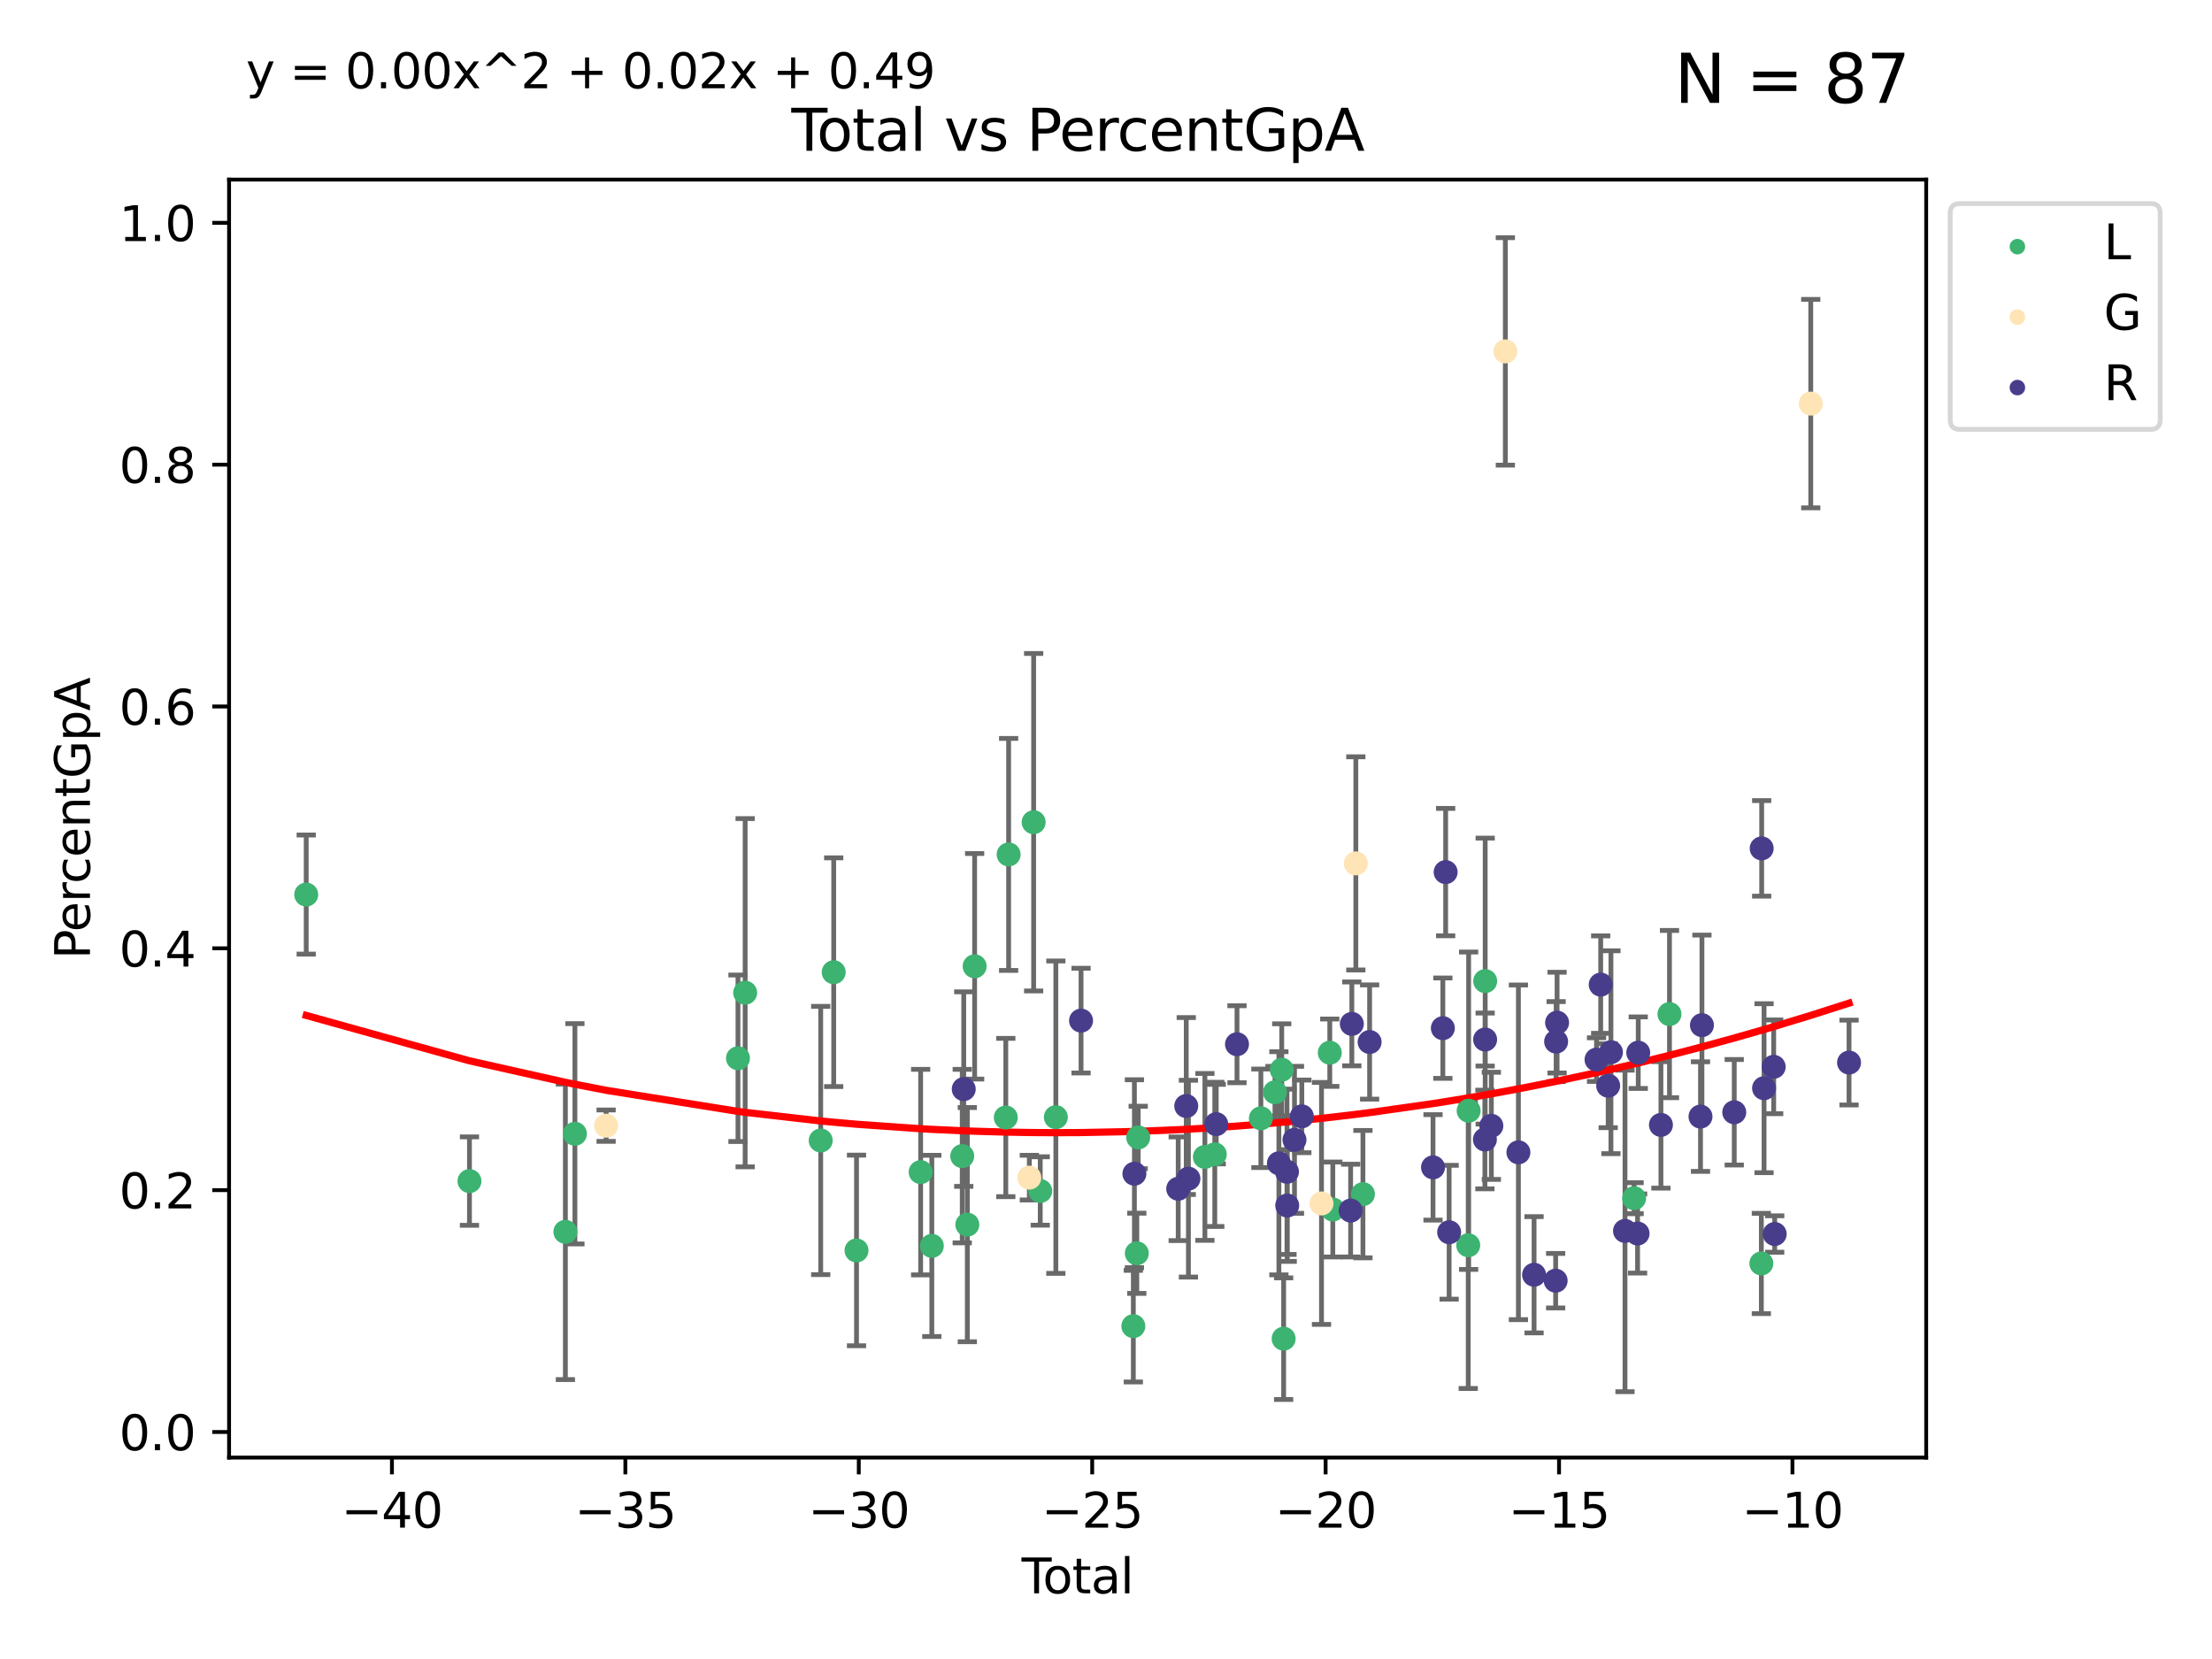 <?xml version="1.0" encoding="utf-8" standalone="no"?>
<!DOCTYPE svg PUBLIC "-//W3C//DTD SVG 1.1//EN"
  "http://www.w3.org/Graphics/SVG/1.1/DTD/svg11.dtd">
<svg xmlns:xlink="http://www.w3.org/1999/xlink" width="460.8pt" height="345.6pt" viewBox="0 0 460.8 345.6" xmlns="http://www.w3.org/2000/svg" version="1.1">
 <defs>
  <style type="text/css">*{stroke-linejoin: round; stroke-linecap: butt}</style>
 </defs>
 <g id="figure_1">
  <g id="patch_1">
   <path d="M 0 345.6 
L 460.8 345.6 
L 460.8 0 
L 0 0 
z
" style="fill: #ffffff"/>
  </g>
  <g id="axes_1">
   <g id="patch_2">
    <path d="M 47.72 303.64 
L 401.26 303.64 
L 401.26 37.411 
L 47.72 37.411 
z
" style="fill: #ffffff"/>
   </g>
   <g id="PathCollection_1">
    <defs>
     <path id="m6ce75fd331" d="M 0 1.118 
C 0.297 1.118 0.581 1 0.791 0.791 
C 1 0.581 1.118 0.297 1.118 0 
C 1.118 -0.297 1 -0.581 0.791 -0.791 
C 0.581 -1 0.297 -1.118 0 -1.118 
C -0.297 -1.118 -0.581 -1 -0.791 -0.791 
C -1 -0.581 -1.118 -0.297 -1.118 0 
C -1.118 0.297 -1 0.581 -0.791 0.791 
C -0.581 1 -0.297 1.118 0 1.118 
z
" style="stroke: #3cb371"/>
    </defs>
    <g clip-path="url(#p6530dc365a)">
     <use xlink:href="#m6ce75fd331" x="63.79" y="186.354" style="fill: #3cb371; stroke: #3cb371"/>
     <use xlink:href="#m6ce75fd331" x="97.798" y="246.043" style="fill: #3cb371; stroke: #3cb371"/>
     <use xlink:href="#m6ce75fd331" x="117.78" y="256.609" style="fill: #3cb371; stroke: #3cb371"/>
     <use xlink:href="#m6ce75fd331" x="119.764" y="236.187" style="fill: #3cb371; stroke: #3cb371"/>
     <use xlink:href="#m6ce75fd331" x="153.735" y="220.455" style="fill: #3cb371; stroke: #3cb371"/>
     <use xlink:href="#m6ce75fd331" x="155.229" y="206.802" style="fill: #3cb371; stroke: #3cb371"/>
     <use xlink:href="#m6ce75fd331" x="170.97" y="237.587" style="fill: #3cb371; stroke: #3cb371"/>
     <use xlink:href="#m6ce75fd331" x="173.675" y="202.53" style="fill: #3cb371; stroke: #3cb371"/>
     <use xlink:href="#m6ce75fd331" x="178.428" y="260.49" style="fill: #3cb371; stroke: #3cb371"/>
     <use xlink:href="#m6ce75fd331" x="191.788" y="244.171" style="fill: #3cb371; stroke: #3cb371"/>
     <use xlink:href="#m6ce75fd331" x="194.115" y="259.541" style="fill: #3cb371; stroke: #3cb371"/>
     <use xlink:href="#m6ce75fd331" x="200.451" y="240.838" style="fill: #3cb371; stroke: #3cb371"/>
     <use xlink:href="#m6ce75fd331" x="201.51" y="255.113" style="fill: #3cb371; stroke: #3cb371"/>
     <use xlink:href="#m6ce75fd331" x="203.035" y="201.295" style="fill: #3cb371; stroke: #3cb371"/>
     <use xlink:href="#m6ce75fd331" x="209.525" y="232.798" style="fill: #3cb371; stroke: #3cb371"/>
     <use xlink:href="#m6ce75fd331" x="210.117" y="177.992" style="fill: #3cb371; stroke: #3cb371"/>
     <use xlink:href="#m6ce75fd331" x="215.327" y="171.279" style="fill: #3cb371; stroke: #3cb371"/>
     <use xlink:href="#m6ce75fd331" x="216.702" y="248.103" style="fill: #3cb371; stroke: #3cb371"/>
     <use xlink:href="#m6ce75fd331" x="219.953" y="232.727" style="fill: #3cb371; stroke: #3cb371"/>
     <use xlink:href="#m6ce75fd331" x="236.095" y="276.261" style="fill: #3cb371; stroke: #3cb371"/>
     <use xlink:href="#m6ce75fd331" x="236.819" y="261.084" style="fill: #3cb371; stroke: #3cb371"/>
     <use xlink:href="#m6ce75fd331" x="237.109" y="236.951" style="fill: #3cb371; stroke: #3cb371"/>
     <use xlink:href="#m6ce75fd331" x="251.001" y="241.007" style="fill: #3cb371; stroke: #3cb371"/>
     <use xlink:href="#m6ce75fd331" x="253.063" y="240.473" style="fill: #3cb371; stroke: #3cb371"/>
     <use xlink:href="#m6ce75fd331" x="262.667" y="232.962" style="fill: #3cb371; stroke: #3cb371"/>
     <use xlink:href="#m6ce75fd331" x="265.603" y="227.539" style="fill: #3cb371; stroke: #3cb371"/>
     <use xlink:href="#m6ce75fd331" x="267.01" y="222.843" style="fill: #3cb371; stroke: #3cb371"/>
     <use xlink:href="#m6ce75fd331" x="267.405" y="278.872" style="fill: #3cb371; stroke: #3cb371"/>
     <use xlink:href="#m6ce75fd331" x="277.017" y="219.298" style="fill: #3cb371; stroke: #3cb371"/>
     <use xlink:href="#m6ce75fd331" x="277.649" y="251.964" style="fill: #3cb371; stroke: #3cb371"/>
     <use xlink:href="#m6ce75fd331" x="283.925" y="248.762" style="fill: #3cb371; stroke: #3cb371"/>
     <use xlink:href="#m6ce75fd331" x="305.859" y="259.407" style="fill: #3cb371; stroke: #3cb371"/>
     <use xlink:href="#m6ce75fd331" x="305.943" y="231.382" style="fill: #3cb371; stroke: #3cb371"/>
     <use xlink:href="#m6ce75fd331" x="309.393" y="204.381" style="fill: #3cb371; stroke: #3cb371"/>
     <use xlink:href="#m6ce75fd331" x="340.414" y="249.608" style="fill: #3cb371; stroke: #3cb371"/>
     <use xlink:href="#m6ce75fd331" x="347.785" y="211.25" style="fill: #3cb371; stroke: #3cb371"/>
     <use xlink:href="#m6ce75fd331" x="366.922" y="263.2" style="fill: #3cb371; stroke: #3cb371"/>
    </g>
   </g>
   <g id="PathCollection_2">
    <defs>
     <path id="m18fcba2dff" d="M 0 1.118 
C 0.297 1.118 0.581 1 0.791 0.791 
C 1 0.581 1.118 0.297 1.118 0 
C 1.118 -0.297 1 -0.581 0.791 -0.791 
C 0.581 -1 0.297 -1.118 0 -1.118 
C -0.297 -1.118 -0.581 -1 -0.791 -0.791 
C -1 -0.581 -1.118 -0.297 -1.118 0 
C -1.118 0.297 -1 0.581 -0.791 0.791 
C -0.581 1 -0.297 1.118 0 1.118 
z
" style="stroke: #ffe4b5"/>
    </defs>
    <g clip-path="url(#p6530dc365a)">
     <use xlink:href="#m18fcba2dff" x="126.265" y="234.498" style="fill: #ffe4b5; stroke: #ffe4b5"/>
     <use xlink:href="#m18fcba2dff" x="214.428" y="245.32" style="fill: #ffe4b5; stroke: #ffe4b5"/>
     <use xlink:href="#m18fcba2dff" x="275.293" y="250.697" style="fill: #ffe4b5; stroke: #ffe4b5"/>
     <use xlink:href="#m18fcba2dff" x="282.444" y="179.859" style="fill: #ffe4b5; stroke: #ffe4b5"/>
     <use xlink:href="#m18fcba2dff" x="313.592" y="73.204" style="fill: #ffe4b5; stroke: #ffe4b5"/>
     <use xlink:href="#m18fcba2dff" x="377.215" y="84.08" style="fill: #ffe4b5; stroke: #ffe4b5"/>
    </g>
   </g>
   <g id="PathCollection_3">
    <defs>
     <path id="m1417b6b882" d="M 0 1.118 
C 0.297 1.118 0.581 1 0.791 0.791 
C 1 0.581 1.118 0.297 1.118 0 
C 1.118 -0.297 1 -0.581 0.791 -0.791 
C 0.581 -1 0.297 -1.118 0 -1.118 
C -0.297 -1.118 -0.581 -1 -0.791 -0.791 
C -1 -0.581 -1.118 -0.297 -1.118 0 
C -1.118 0.297 -1 0.581 -0.791 0.791 
C -0.581 1 -0.297 1.118 0 1.118 
z
" style="stroke: #483d8b"/>
    </defs>
    <g clip-path="url(#p6530dc365a)">
     <use xlink:href="#m1417b6b882" x="200.765" y="226.879" style="fill: #483d8b; stroke: #483d8b"/>
     <use xlink:href="#m1417b6b882" x="225.203" y="212.612" style="fill: #483d8b; stroke: #483d8b"/>
     <use xlink:href="#m1417b6b882" x="236.318" y="244.507" style="fill: #483d8b; stroke: #483d8b"/>
     <use xlink:href="#m1417b6b882" x="245.441" y="247.64" style="fill: #483d8b; stroke: #483d8b"/>
     <use xlink:href="#m1417b6b882" x="247.117" y="230.404" style="fill: #483d8b; stroke: #483d8b"/>
     <use xlink:href="#m1417b6b882" x="247.569" y="245.536" style="fill: #483d8b; stroke: #483d8b"/>
     <use xlink:href="#m1417b6b882" x="253.365" y="234.177" style="fill: #483d8b; stroke: #483d8b"/>
     <use xlink:href="#m1417b6b882" x="257.688" y="217.53" style="fill: #483d8b; stroke: #483d8b"/>
     <use xlink:href="#m1417b6b882" x="266.417" y="242.334" style="fill: #483d8b; stroke: #483d8b"/>
     <use xlink:href="#m1417b6b882" x="268.101" y="244.105" style="fill: #483d8b; stroke: #483d8b"/>
     <use xlink:href="#m1417b6b882" x="268.15" y="251.133" style="fill: #483d8b; stroke: #483d8b"/>
     <use xlink:href="#m1417b6b882" x="269.665" y="237.447" style="fill: #483d8b; stroke: #483d8b"/>
     <use xlink:href="#m1417b6b882" x="271.194" y="232.559" style="fill: #483d8b; stroke: #483d8b"/>
     <use xlink:href="#m1417b6b882" x="281.36" y="252.189" style="fill: #483d8b; stroke: #483d8b"/>
     <use xlink:href="#m1417b6b882" x="281.612" y="213.296" style="fill: #483d8b; stroke: #483d8b"/>
     <use xlink:href="#m1417b6b882" x="285.316" y="217.072" style="fill: #483d8b; stroke: #483d8b"/>
     <use xlink:href="#m1417b6b882" x="298.525" y="243.184" style="fill: #483d8b; stroke: #483d8b"/>
     <use xlink:href="#m1417b6b882" x="300.573" y="214.186" style="fill: #483d8b; stroke: #483d8b"/>
     <use xlink:href="#m1417b6b882" x="301.155" y="181.677" style="fill: #483d8b; stroke: #483d8b"/>
     <use xlink:href="#m1417b6b882" x="301.883" y="256.698" style="fill: #483d8b; stroke: #483d8b"/>
     <use xlink:href="#m1417b6b882" x="309.333" y="237.379" style="fill: #483d8b; stroke: #483d8b"/>
     <use xlink:href="#m1417b6b882" x="309.382" y="216.553" style="fill: #483d8b; stroke: #483d8b"/>
     <use xlink:href="#m1417b6b882" x="310.674" y="234.533" style="fill: #483d8b; stroke: #483d8b"/>
     <use xlink:href="#m1417b6b882" x="316.312" y="240.05" style="fill: #483d8b; stroke: #483d8b"/>
     <use xlink:href="#m1417b6b882" x="319.575" y="265.555" style="fill: #483d8b; stroke: #483d8b"/>
     <use xlink:href="#m1417b6b882" x="324.072" y="266.789" style="fill: #483d8b; stroke: #483d8b"/>
     <use xlink:href="#m1417b6b882" x="324.17" y="216.986" style="fill: #483d8b; stroke: #483d8b"/>
     <use xlink:href="#m1417b6b882" x="324.368" y="213.035" style="fill: #483d8b; stroke: #483d8b"/>
     <use xlink:href="#m1417b6b882" x="332.586" y="220.735" style="fill: #483d8b; stroke: #483d8b"/>
     <use xlink:href="#m1417b6b882" x="333.454" y="205.113" style="fill: #483d8b; stroke: #483d8b"/>
     <use xlink:href="#m1417b6b882" x="335.013" y="226.172" style="fill: #483d8b; stroke: #483d8b"/>
     <use xlink:href="#m1417b6b882" x="335.589" y="219.194" style="fill: #483d8b; stroke: #483d8b"/>
     <use xlink:href="#m1417b6b882" x="338.517" y="256.425" style="fill: #483d8b; stroke: #483d8b"/>
     <use xlink:href="#m1417b6b882" x="341.137" y="256.964" style="fill: #483d8b; stroke: #483d8b"/>
     <use xlink:href="#m1417b6b882" x="341.276" y="219.291" style="fill: #483d8b; stroke: #483d8b"/>
     <use xlink:href="#m1417b6b882" x="346.004" y="234.338" style="fill: #483d8b; stroke: #483d8b"/>
     <use xlink:href="#m1417b6b882" x="354.245" y="232.606" style="fill: #483d8b; stroke: #483d8b"/>
     <use xlink:href="#m1417b6b882" x="354.546" y="213.563" style="fill: #483d8b; stroke: #483d8b"/>
     <use xlink:href="#m1417b6b882" x="361.276" y="231.706" style="fill: #483d8b; stroke: #483d8b"/>
     <use xlink:href="#m1417b6b882" x="366.989" y="176.735" style="fill: #483d8b; stroke: #483d8b"/>
     <use xlink:href="#m1417b6b882" x="367.486" y="226.69" style="fill: #483d8b; stroke: #483d8b"/>
     <use xlink:href="#m1417b6b882" x="369.492" y="222.237" style="fill: #483d8b; stroke: #483d8b"/>
     <use xlink:href="#m1417b6b882" x="369.702" y="257.067" style="fill: #483d8b; stroke: #483d8b"/>
     <use xlink:href="#m1417b6b882" x="385.19" y="221.352" style="fill: #483d8b; stroke: #483d8b"/>
    </g>
   </g>
   <g id="matplotlib.axis_1">
    <g id="xtick_1">
     <g id="line2d_1">
      <defs>
       <path id="m43cd57c258" d="M 0 0 
L 0 3.5 
" style="stroke: #000000; stroke-width: 0.8"/>
      </defs>
      <g>
       <use xlink:href="#m43cd57c258" x="81.648" y="303.64" style="stroke: #000000; stroke-width: 0.8"/>
      </g>
     </g>
     <g id="text_1">
      <!-- −40 -->
      <g transform="translate(71.096 318.238)scale(0.1 -0.1)">
       <defs>
        <path id="DejaVuSans-2212" d="M 678 2272 
L 4684 2272 
L 4684 1741 
L 678 1741 
L 678 2272 
z
" transform="scale(0.016)"/>
        <path id="DejaVuSans-34" d="M 2419 4116 
L 825 1625 
L 2419 1625 
L 2419 4116 
z
M 2253 4666 
L 3047 4666 
L 3047 1625 
L 3713 1625 
L 3713 1100 
L 3047 1100 
L 3047 0 
L 2419 0 
L 2419 1100 
L 313 1100 
L 313 1709 
L 2253 4666 
z
" transform="scale(0.016)"/>
        <path id="DejaVuSans-30" d="M 2034 4250 
Q 1547 4250 1301 3770 
Q 1056 3291 1056 2328 
Q 1056 1369 1301 889 
Q 1547 409 2034 409 
Q 2525 409 2770 889 
Q 3016 1369 3016 2328 
Q 3016 3291 2770 3770 
Q 2525 4250 2034 4250 
z
M 2034 4750 
Q 2819 4750 3233 4129 
Q 3647 3509 3647 2328 
Q 3647 1150 3233 529 
Q 2819 -91 2034 -91 
Q 1250 -91 836 529 
Q 422 1150 422 2328 
Q 422 3509 836 4129 
Q 1250 4750 2034 4750 
z
" transform="scale(0.016)"/>
       </defs>
       <use xlink:href="#DejaVuSans-2212"/>
       <use xlink:href="#DejaVuSans-34" x="83.789"/>
       <use xlink:href="#DejaVuSans-30" x="147.412"/>
      </g>
     </g>
    </g>
    <g id="xtick_2">
     <g id="line2d_2">
      <g>
       <use xlink:href="#m43cd57c258" x="130.274" y="303.64" style="stroke: #000000; stroke-width: 0.8"/>
      </g>
     </g>
     <g id="text_2">
      <!-- −35 -->
      <g transform="translate(119.722 318.238)scale(0.1 -0.1)">
       <defs>
        <path id="DejaVuSans-33" d="M 2597 2516 
Q 3050 2419 3304 2112 
Q 3559 1806 3559 1356 
Q 3559 666 3084 287 
Q 2609 -91 1734 -91 
Q 1441 -91 1130 -33 
Q 819 25 488 141 
L 488 750 
Q 750 597 1062 519 
Q 1375 441 1716 441 
Q 2309 441 2620 675 
Q 2931 909 2931 1356 
Q 2931 1769 2642 2001 
Q 2353 2234 1838 2234 
L 1294 2234 
L 1294 2753 
L 1863 2753 
Q 2328 2753 2575 2939 
Q 2822 3125 2822 3475 
Q 2822 3834 2567 4026 
Q 2313 4219 1838 4219 
Q 1578 4219 1281 4162 
Q 984 4106 628 3988 
L 628 4550 
Q 988 4650 1302 4700 
Q 1616 4750 1894 4750 
Q 2613 4750 3031 4423 
Q 3450 4097 3450 3541 
Q 3450 3153 3228 2886 
Q 3006 2619 2597 2516 
z
" transform="scale(0.016)"/>
        <path id="DejaVuSans-35" d="M 691 4666 
L 3169 4666 
L 3169 4134 
L 1269 4134 
L 1269 2991 
Q 1406 3038 1543 3061 
Q 1681 3084 1819 3084 
Q 2600 3084 3056 2656 
Q 3513 2228 3513 1497 
Q 3513 744 3044 326 
Q 2575 -91 1722 -91 
Q 1428 -91 1123 -41 
Q 819 9 494 109 
L 494 744 
Q 775 591 1075 516 
Q 1375 441 1709 441 
Q 2250 441 2565 725 
Q 2881 1009 2881 1497 
Q 2881 1984 2565 2268 
Q 2250 2553 1709 2553 
Q 1456 2553 1204 2497 
Q 953 2441 691 2322 
L 691 4666 
z
" transform="scale(0.016)"/>
       </defs>
       <use xlink:href="#DejaVuSans-2212"/>
       <use xlink:href="#DejaVuSans-33" x="83.789"/>
       <use xlink:href="#DejaVuSans-35" x="147.412"/>
      </g>
     </g>
    </g>
    <g id="xtick_3">
     <g id="line2d_3">
      <g>
       <use xlink:href="#m43cd57c258" x="178.9" y="303.64" style="stroke: #000000; stroke-width: 0.8"/>
      </g>
     </g>
     <g id="text_3">
      <!-- −30 -->
      <g transform="translate(168.348 318.238)scale(0.1 -0.1)">
       <use xlink:href="#DejaVuSans-2212"/>
       <use xlink:href="#DejaVuSans-33" x="83.789"/>
       <use xlink:href="#DejaVuSans-30" x="147.412"/>
      </g>
     </g>
    </g>
    <g id="xtick_4">
     <g id="line2d_4">
      <g>
       <use xlink:href="#m43cd57c258" x="227.526" y="303.64" style="stroke: #000000; stroke-width: 0.8"/>
      </g>
     </g>
     <g id="text_4">
      <!-- −25 -->
      <g transform="translate(216.973 318.238)scale(0.1 -0.1)">
       <defs>
        <path id="DejaVuSans-32" d="M 1228 531 
L 3431 531 
L 3431 0 
L 469 0 
L 469 531 
Q 828 903 1448 1529 
Q 2069 2156 2228 2338 
Q 2531 2678 2651 2914 
Q 2772 3150 2772 3378 
Q 2772 3750 2511 3984 
Q 2250 4219 1831 4219 
Q 1534 4219 1204 4116 
Q 875 4013 500 3803 
L 500 4441 
Q 881 4594 1212 4672 
Q 1544 4750 1819 4750 
Q 2544 4750 2975 4387 
Q 3406 4025 3406 3419 
Q 3406 3131 3298 2873 
Q 3191 2616 2906 2266 
Q 2828 2175 2409 1742 
Q 1991 1309 1228 531 
z
" transform="scale(0.016)"/>
       </defs>
       <use xlink:href="#DejaVuSans-2212"/>
       <use xlink:href="#DejaVuSans-32" x="83.789"/>
       <use xlink:href="#DejaVuSans-35" x="147.412"/>
      </g>
     </g>
    </g>
    <g id="xtick_5">
     <g id="line2d_5">
      <g>
       <use xlink:href="#m43cd57c258" x="276.152" y="303.64" style="stroke: #000000; stroke-width: 0.8"/>
      </g>
     </g>
     <g id="text_5">
      <!-- −20 -->
      <g transform="translate(265.599 318.238)scale(0.1 -0.1)">
       <use xlink:href="#DejaVuSans-2212"/>
       <use xlink:href="#DejaVuSans-32" x="83.789"/>
       <use xlink:href="#DejaVuSans-30" x="147.412"/>
      </g>
     </g>
    </g>
    <g id="xtick_6">
     <g id="line2d_6">
      <g>
       <use xlink:href="#m43cd57c258" x="324.777" y="303.64" style="stroke: #000000; stroke-width: 0.8"/>
      </g>
     </g>
     <g id="text_6">
      <!-- −15 -->
      <g transform="translate(314.225 318.238)scale(0.1 -0.1)">
       <defs>
        <path id="DejaVuSans-31" d="M 794 531 
L 1825 531 
L 1825 4091 
L 703 3866 
L 703 4441 
L 1819 4666 
L 2450 4666 
L 2450 531 
L 3481 531 
L 3481 0 
L 794 0 
L 794 531 
z
" transform="scale(0.016)"/>
       </defs>
       <use xlink:href="#DejaVuSans-2212"/>
       <use xlink:href="#DejaVuSans-31" x="83.789"/>
       <use xlink:href="#DejaVuSans-35" x="147.412"/>
      </g>
     </g>
    </g>
    <g id="xtick_7">
     <g id="line2d_7">
      <g>
       <use xlink:href="#m43cd57c258" x="373.403" y="303.64" style="stroke: #000000; stroke-width: 0.8"/>
      </g>
     </g>
     <g id="text_7">
      <!-- −10 -->
      <g transform="translate(362.851 318.238)scale(0.1 -0.1)">
       <use xlink:href="#DejaVuSans-2212"/>
       <use xlink:href="#DejaVuSans-31" x="83.789"/>
       <use xlink:href="#DejaVuSans-30" x="147.412"/>
      </g>
     </g>
    </g>
    <g id="text_8">
     <!-- Total -->
     <g transform="translate(212.813 331.917)scale(0.1 -0.1)">
      <defs>
       <path id="DejaVuSans-54" d="M -19 4666 
L 3928 4666 
L 3928 4134 
L 2272 4134 
L 2272 0 
L 1638 0 
L 1638 4134 
L -19 4134 
L -19 4666 
z
" transform="scale(0.016)"/>
       <path id="DejaVuSans-6f" d="M 1959 3097 
Q 1497 3097 1228 2736 
Q 959 2375 959 1747 
Q 959 1119 1226 758 
Q 1494 397 1959 397 
Q 2419 397 2687 759 
Q 2956 1122 2956 1747 
Q 2956 2369 2687 2733 
Q 2419 3097 1959 3097 
z
M 1959 3584 
Q 2709 3584 3137 3096 
Q 3566 2609 3566 1747 
Q 3566 888 3137 398 
Q 2709 -91 1959 -91 
Q 1206 -91 779 398 
Q 353 888 353 1747 
Q 353 2609 779 3096 
Q 1206 3584 1959 3584 
z
" transform="scale(0.016)"/>
       <path id="DejaVuSans-74" d="M 1172 4494 
L 1172 3500 
L 2356 3500 
L 2356 3053 
L 1172 3053 
L 1172 1153 
Q 1172 725 1289 603 
Q 1406 481 1766 481 
L 2356 481 
L 2356 0 
L 1766 0 
Q 1100 0 847 248 
Q 594 497 594 1153 
L 594 3053 
L 172 3053 
L 172 3500 
L 594 3500 
L 594 4494 
L 1172 4494 
z
" transform="scale(0.016)"/>
       <path id="DejaVuSans-61" d="M 2194 1759 
Q 1497 1759 1228 1600 
Q 959 1441 959 1056 
Q 959 750 1161 570 
Q 1363 391 1709 391 
Q 2188 391 2477 730 
Q 2766 1069 2766 1631 
L 2766 1759 
L 2194 1759 
z
M 3341 1997 
L 3341 0 
L 2766 0 
L 2766 531 
Q 2569 213 2275 61 
Q 1981 -91 1556 -91 
Q 1019 -91 701 211 
Q 384 513 384 1019 
Q 384 1609 779 1909 
Q 1175 2209 1959 2209 
L 2766 2209 
L 2766 2266 
Q 2766 2663 2505 2880 
Q 2244 3097 1772 3097 
Q 1472 3097 1187 3025 
Q 903 2953 641 2809 
L 641 3341 
Q 956 3463 1253 3523 
Q 1550 3584 1831 3584 
Q 2591 3584 2966 3190 
Q 3341 2797 3341 1997 
z
" transform="scale(0.016)"/>
       <path id="DejaVuSans-6c" d="M 603 4863 
L 1178 4863 
L 1178 0 
L 603 0 
L 603 4863 
z
" transform="scale(0.016)"/>
      </defs>
      <use xlink:href="#DejaVuSans-54"/>
      <use xlink:href="#DejaVuSans-6f" x="44.084"/>
      <use xlink:href="#DejaVuSans-74" x="105.266"/>
      <use xlink:href="#DejaVuSans-61" x="144.475"/>
      <use xlink:href="#DejaVuSans-6c" x="205.754"/>
     </g>
    </g>
   </g>
   <g id="matplotlib.axis_2">
    <g id="ytick_1">
     <g id="line2d_8">
      <defs>
       <path id="m89a535049d" d="M 0 0 
L -3.5 0 
" style="stroke: #000000; stroke-width: 0.8"/>
      </defs>
      <g>
       <use xlink:href="#m89a535049d" x="47.72" y="298.311" style="stroke: #000000; stroke-width: 0.8"/>
      </g>
     </g>
     <g id="text_9">
      <!-- 0.0 -->
      <g transform="translate(24.817 302.11)scale(0.1 -0.1)">
       <defs>
        <path id="DejaVuSans-2e" d="M 684 794 
L 1344 794 
L 1344 0 
L 684 0 
L 684 794 
z
" transform="scale(0.016)"/>
       </defs>
       <use xlink:href="#DejaVuSans-30"/>
       <use xlink:href="#DejaVuSans-2e" x="63.623"/>
       <use xlink:href="#DejaVuSans-30" x="95.41"/>
      </g>
     </g>
    </g>
    <g id="ytick_2">
     <g id="line2d_9">
      <g>
       <use xlink:href="#m89a535049d" x="47.72" y="247.932" style="stroke: #000000; stroke-width: 0.8"/>
      </g>
     </g>
     <g id="text_10">
      <!-- 0.2 -->
      <g transform="translate(24.817 251.731)scale(0.1 -0.1)">
       <use xlink:href="#DejaVuSans-30"/>
       <use xlink:href="#DejaVuSans-2e" x="63.623"/>
       <use xlink:href="#DejaVuSans-32" x="95.41"/>
      </g>
     </g>
    </g>
    <g id="ytick_3">
     <g id="line2d_10">
      <g>
       <use xlink:href="#m89a535049d" x="47.72" y="197.553" style="stroke: #000000; stroke-width: 0.8"/>
      </g>
     </g>
     <g id="text_11">
      <!-- 0.4 -->
      <g transform="translate(24.817 201.352)scale(0.1 -0.1)">
       <use xlink:href="#DejaVuSans-30"/>
       <use xlink:href="#DejaVuSans-2e" x="63.623"/>
       <use xlink:href="#DejaVuSans-34" x="95.41"/>
      </g>
     </g>
    </g>
    <g id="ytick_4">
     <g id="line2d_11">
      <g>
       <use xlink:href="#m89a535049d" x="47.72" y="147.174" style="stroke: #000000; stroke-width: 0.8"/>
      </g>
     </g>
     <g id="text_12">
      <!-- 0.6 -->
      <g transform="translate(24.817 150.973)scale(0.1 -0.1)">
       <defs>
        <path id="DejaVuSans-36" d="M 2113 2584 
Q 1688 2584 1439 2293 
Q 1191 2003 1191 1497 
Q 1191 994 1439 701 
Q 1688 409 2113 409 
Q 2538 409 2786 701 
Q 3034 994 3034 1497 
Q 3034 2003 2786 2293 
Q 2538 2584 2113 2584 
z
M 3366 4563 
L 3366 3988 
Q 3128 4100 2886 4159 
Q 2644 4219 2406 4219 
Q 1781 4219 1451 3797 
Q 1122 3375 1075 2522 
Q 1259 2794 1537 2939 
Q 1816 3084 2150 3084 
Q 2853 3084 3261 2657 
Q 3669 2231 3669 1497 
Q 3669 778 3244 343 
Q 2819 -91 2113 -91 
Q 1303 -91 875 529 
Q 447 1150 447 2328 
Q 447 3434 972 4092 
Q 1497 4750 2381 4750 
Q 2619 4750 2861 4703 
Q 3103 4656 3366 4563 
z
" transform="scale(0.016)"/>
       </defs>
       <use xlink:href="#DejaVuSans-30"/>
       <use xlink:href="#DejaVuSans-2e" x="63.623"/>
       <use xlink:href="#DejaVuSans-36" x="95.41"/>
      </g>
     </g>
    </g>
    <g id="ytick_5">
     <g id="line2d_12">
      <g>
       <use xlink:href="#m89a535049d" x="47.72" y="96.795" style="stroke: #000000; stroke-width: 0.8"/>
      </g>
     </g>
     <g id="text_13">
      <!-- 0.8 -->
      <g transform="translate(24.817 100.594)scale(0.1 -0.1)">
       <defs>
        <path id="DejaVuSans-38" d="M 2034 2216 
Q 1584 2216 1326 1975 
Q 1069 1734 1069 1313 
Q 1069 891 1326 650 
Q 1584 409 2034 409 
Q 2484 409 2743 651 
Q 3003 894 3003 1313 
Q 3003 1734 2745 1975 
Q 2488 2216 2034 2216 
z
M 1403 2484 
Q 997 2584 770 2862 
Q 544 3141 544 3541 
Q 544 4100 942 4425 
Q 1341 4750 2034 4750 
Q 2731 4750 3128 4425 
Q 3525 4100 3525 3541 
Q 3525 3141 3298 2862 
Q 3072 2584 2669 2484 
Q 3125 2378 3379 2068 
Q 3634 1759 3634 1313 
Q 3634 634 3220 271 
Q 2806 -91 2034 -91 
Q 1263 -91 848 271 
Q 434 634 434 1313 
Q 434 1759 690 2068 
Q 947 2378 1403 2484 
z
M 1172 3481 
Q 1172 3119 1398 2916 
Q 1625 2713 2034 2713 
Q 2441 2713 2670 2916 
Q 2900 3119 2900 3481 
Q 2900 3844 2670 4047 
Q 2441 4250 2034 4250 
Q 1625 4250 1398 4047 
Q 1172 3844 1172 3481 
z
" transform="scale(0.016)"/>
       </defs>
       <use xlink:href="#DejaVuSans-30"/>
       <use xlink:href="#DejaVuSans-2e" x="63.623"/>
       <use xlink:href="#DejaVuSans-38" x="95.41"/>
      </g>
     </g>
    </g>
    <g id="ytick_6">
     <g id="line2d_13">
      <g>
       <use xlink:href="#m89a535049d" x="47.72" y="46.416" style="stroke: #000000; stroke-width: 0.8"/>
      </g>
     </g>
     <g id="text_14">
      <!-- 1.0 -->
      <g transform="translate(24.817 50.215)scale(0.1 -0.1)">
       <use xlink:href="#DejaVuSans-31"/>
       <use xlink:href="#DejaVuSans-2e" x="63.623"/>
       <use xlink:href="#DejaVuSans-30" x="95.41"/>
      </g>
     </g>
    </g>
    <g id="text_15">
     <!-- PercentGpA -->
     <g transform="translate(18.737 199.802)rotate(-90)scale(0.1 -0.1)">
      <defs>
       <path id="DejaVuSans-50" d="M 1259 4147 
L 1259 2394 
L 2053 2394 
Q 2494 2394 2734 2622 
Q 2975 2850 2975 3272 
Q 2975 3691 2734 3919 
Q 2494 4147 2053 4147 
L 1259 4147 
z
M 628 4666 
L 2053 4666 
Q 2838 4666 3239 4311 
Q 3641 3956 3641 3272 
Q 3641 2581 3239 2228 
Q 2838 1875 2053 1875 
L 1259 1875 
L 1259 0 
L 628 0 
L 628 4666 
z
" transform="scale(0.016)"/>
       <path id="DejaVuSans-65" d="M 3597 1894 
L 3597 1613 
L 953 1613 
Q 991 1019 1311 708 
Q 1631 397 2203 397 
Q 2534 397 2845 478 
Q 3156 559 3463 722 
L 3463 178 
Q 3153 47 2828 -22 
Q 2503 -91 2169 -91 
Q 1331 -91 842 396 
Q 353 884 353 1716 
Q 353 2575 817 3079 
Q 1281 3584 2069 3584 
Q 2775 3584 3186 3129 
Q 3597 2675 3597 1894 
z
M 3022 2063 
Q 3016 2534 2758 2815 
Q 2500 3097 2075 3097 
Q 1594 3097 1305 2825 
Q 1016 2553 972 2059 
L 3022 2063 
z
" transform="scale(0.016)"/>
       <path id="DejaVuSans-72" d="M 2631 2963 
Q 2534 3019 2420 3045 
Q 2306 3072 2169 3072 
Q 1681 3072 1420 2755 
Q 1159 2438 1159 1844 
L 1159 0 
L 581 0 
L 581 3500 
L 1159 3500 
L 1159 2956 
Q 1341 3275 1631 3429 
Q 1922 3584 2338 3584 
Q 2397 3584 2469 3576 
Q 2541 3569 2628 3553 
L 2631 2963 
z
" transform="scale(0.016)"/>
       <path id="DejaVuSans-63" d="M 3122 3366 
L 3122 2828 
Q 2878 2963 2633 3030 
Q 2388 3097 2138 3097 
Q 1578 3097 1268 2742 
Q 959 2388 959 1747 
Q 959 1106 1268 751 
Q 1578 397 2138 397 
Q 2388 397 2633 464 
Q 2878 531 3122 666 
L 3122 134 
Q 2881 22 2623 -34 
Q 2366 -91 2075 -91 
Q 1284 -91 818 406 
Q 353 903 353 1747 
Q 353 2603 823 3093 
Q 1294 3584 2113 3584 
Q 2378 3584 2631 3529 
Q 2884 3475 3122 3366 
z
" transform="scale(0.016)"/>
       <path id="DejaVuSans-6e" d="M 3513 2113 
L 3513 0 
L 2938 0 
L 2938 2094 
Q 2938 2591 2744 2837 
Q 2550 3084 2163 3084 
Q 1697 3084 1428 2787 
Q 1159 2491 1159 1978 
L 1159 0 
L 581 0 
L 581 3500 
L 1159 3500 
L 1159 2956 
Q 1366 3272 1645 3428 
Q 1925 3584 2291 3584 
Q 2894 3584 3203 3211 
Q 3513 2838 3513 2113 
z
" transform="scale(0.016)"/>
       <path id="DejaVuSans-47" d="M 3809 666 
L 3809 1919 
L 2778 1919 
L 2778 2438 
L 4434 2438 
L 4434 434 
Q 4069 175 3628 42 
Q 3188 -91 2688 -91 
Q 1594 -91 976 548 
Q 359 1188 359 2328 
Q 359 3472 976 4111 
Q 1594 4750 2688 4750 
Q 3144 4750 3555 4637 
Q 3966 4525 4313 4306 
L 4313 3634 
Q 3963 3931 3569 4081 
Q 3175 4231 2741 4231 
Q 1884 4231 1454 3753 
Q 1025 3275 1025 2328 
Q 1025 1384 1454 906 
Q 1884 428 2741 428 
Q 3075 428 3337 486 
Q 3600 544 3809 666 
z
" transform="scale(0.016)"/>
       <path id="DejaVuSans-70" d="M 1159 525 
L 1159 -1331 
L 581 -1331 
L 581 3500 
L 1159 3500 
L 1159 2969 
Q 1341 3281 1617 3432 
Q 1894 3584 2278 3584 
Q 2916 3584 3314 3078 
Q 3713 2572 3713 1747 
Q 3713 922 3314 415 
Q 2916 -91 2278 -91 
Q 1894 -91 1617 61 
Q 1341 213 1159 525 
z
M 3116 1747 
Q 3116 2381 2855 2742 
Q 2594 3103 2138 3103 
Q 1681 3103 1420 2742 
Q 1159 2381 1159 1747 
Q 1159 1113 1420 752 
Q 1681 391 2138 391 
Q 2594 391 2855 752 
Q 3116 1113 3116 1747 
z
" transform="scale(0.016)"/>
       <path id="DejaVuSans-41" d="M 2188 4044 
L 1331 1722 
L 3047 1722 
L 2188 4044 
z
M 1831 4666 
L 2547 4666 
L 4325 0 
L 3669 0 
L 3244 1197 
L 1141 1197 
L 716 0 
L 50 0 
L 1831 4666 
z
" transform="scale(0.016)"/>
      </defs>
      <use xlink:href="#DejaVuSans-50"/>
      <use xlink:href="#DejaVuSans-65" x="56.678"/>
      <use xlink:href="#DejaVuSans-72" x="118.201"/>
      <use xlink:href="#DejaVuSans-63" x="157.064"/>
      <use xlink:href="#DejaVuSans-65" x="212.045"/>
      <use xlink:href="#DejaVuSans-6e" x="273.568"/>
      <use xlink:href="#DejaVuSans-74" x="336.947"/>
      <use xlink:href="#DejaVuSans-47" x="376.156"/>
      <use xlink:href="#DejaVuSans-70" x="453.646"/>
      <use xlink:href="#DejaVuSans-41" x="517.123"/>
     </g>
    </g>
   </g>
   <g id="LineCollection_1">
    <path d="M 63.79 198.758 
L 63.79 173.95 
" clip-path="url(#p6530dc365a)" style="fill: none; stroke: #696969"/>
    <path d="M 97.798 255.252 
L 97.798 236.833 
" clip-path="url(#p6530dc365a)" style="fill: none; stroke: #696969"/>
    <path d="M 117.78 287.391 
L 117.78 225.827 
" clip-path="url(#p6530dc365a)" style="fill: none; stroke: #696969"/>
    <path d="M 119.764 259.136 
L 119.764 213.238 
" clip-path="url(#p6530dc365a)" style="fill: none; stroke: #696969"/>
    <path d="M 153.735 237.798 
L 153.735 203.111 
" clip-path="url(#p6530dc365a)" style="fill: none; stroke: #696969"/>
    <path d="M 155.229 243.075 
L 155.229 170.53 
" clip-path="url(#p6530dc365a)" style="fill: none; stroke: #696969"/>
    <path d="M 170.97 265.529 
L 170.97 209.646 
" clip-path="url(#p6530dc365a)" style="fill: none; stroke: #696969"/>
    <path d="M 173.675 226.355 
L 173.675 178.705 
" clip-path="url(#p6530dc365a)" style="fill: none; stroke: #696969"/>
    <path d="M 178.428 280.345 
L 178.428 240.636 
" clip-path="url(#p6530dc365a)" style="fill: none; stroke: #696969"/>
    <path d="M 191.788 265.579 
L 191.788 222.763 
" clip-path="url(#p6530dc365a)" style="fill: none; stroke: #696969"/>
    <path d="M 194.115 278.419 
L 194.115 240.663 
" clip-path="url(#p6530dc365a)" style="fill: none; stroke: #696969"/>
    <path d="M 200.451 258.914 
L 200.451 222.762 
" clip-path="url(#p6530dc365a)" style="fill: none; stroke: #696969"/>
    <path d="M 201.51 279.508 
L 201.51 230.718 
" clip-path="url(#p6530dc365a)" style="fill: none; stroke: #696969"/>
    <path d="M 203.035 224.788 
L 203.035 177.803 
" clip-path="url(#p6530dc365a)" style="fill: none; stroke: #696969"/>
    <path d="M 209.525 249.286 
L 209.525 216.31 
" clip-path="url(#p6530dc365a)" style="fill: none; stroke: #696969"/>
    <path d="M 210.117 202.156 
L 210.117 153.827 
" clip-path="url(#p6530dc365a)" style="fill: none; stroke: #696969"/>
    <path d="M 215.327 206.428 
L 215.327 136.13 
" clip-path="url(#p6530dc365a)" style="fill: none; stroke: #696969"/>
    <path d="M 216.702 255.226 
L 216.702 240.98 
" clip-path="url(#p6530dc365a)" style="fill: none; stroke: #696969"/>
    <path d="M 219.953 265.269 
L 219.953 200.186 
" clip-path="url(#p6530dc365a)" style="fill: none; stroke: #696969"/>
    <path d="M 236.095 287.888 
L 236.095 264.634 
" clip-path="url(#p6530dc365a)" style="fill: none; stroke: #696969"/>
    <path d="M 236.819 269.438 
L 236.819 252.729 
" clip-path="url(#p6530dc365a)" style="fill: none; stroke: #696969"/>
    <path d="M 237.109 243.453 
L 237.109 230.449 
" clip-path="url(#p6530dc365a)" style="fill: none; stroke: #696969"/>
    <path d="M 251.001 258.387 
L 251.001 223.627 
" clip-path="url(#p6530dc365a)" style="fill: none; stroke: #696969"/>
    <path d="M 253.063 255.494 
L 253.063 225.452 
" clip-path="url(#p6530dc365a)" style="fill: none; stroke: #696969"/>
    <path d="M 262.667 243.223 
L 262.667 222.702 
" clip-path="url(#p6530dc365a)" style="fill: none; stroke: #696969"/>
    <path d="M 265.603 232.922 
L 265.603 222.156 
" clip-path="url(#p6530dc365a)" style="fill: none; stroke: #696969"/>
    <path d="M 267.01 232.406 
L 267.01 213.28 
" clip-path="url(#p6530dc365a)" style="fill: none; stroke: #696969"/>
    <path d="M 267.405 291.539 
L 267.405 266.205 
" clip-path="url(#p6530dc365a)" style="fill: none; stroke: #696969"/>
    <path d="M 277.017 226.316 
L 277.017 212.28 
" clip-path="url(#p6530dc365a)" style="fill: none; stroke: #696969"/>
    <path d="M 277.649 261.854 
L 277.649 242.073 
" clip-path="url(#p6530dc365a)" style="fill: none; stroke: #696969"/>
    <path d="M 283.925 262.029 
L 283.925 235.495 
" clip-path="url(#p6530dc365a)" style="fill: none; stroke: #696969"/>
    <path d="M 305.859 289.247 
L 305.859 229.566 
" clip-path="url(#p6530dc365a)" style="fill: none; stroke: #696969"/>
    <path d="M 305.943 264.44 
L 305.943 198.324 
" clip-path="url(#p6530dc365a)" style="fill: none; stroke: #696969"/>
    <path d="M 309.393 234.164 
L 309.393 174.597 
" clip-path="url(#p6530dc365a)" style="fill: none; stroke: #696969"/>
    <path d="M 340.414 252.839 
L 340.414 246.377 
" clip-path="url(#p6530dc365a)" style="fill: none; stroke: #696969"/>
    <path d="M 347.785 228.669 
L 347.785 193.831 
" clip-path="url(#p6530dc365a)" style="fill: none; stroke: #696969"/>
    <path d="M 366.922 273.645 
L 366.922 252.755 
" clip-path="url(#p6530dc365a)" style="fill: none; stroke: #696969"/>
   </g>
   <g id="line2d_14">
    <defs>
     <path id="m6582cda297" d="M 2 0 
L -2 -0 
" style="stroke: #696969"/>
    </defs>
    <g clip-path="url(#p6530dc365a)">
     <use xlink:href="#m6582cda297" x="63.79" y="198.758" style="fill: #696969; stroke: #696969"/>
     <use xlink:href="#m6582cda297" x="97.798" y="255.252" style="fill: #696969; stroke: #696969"/>
     <use xlink:href="#m6582cda297" x="117.78" y="287.391" style="fill: #696969; stroke: #696969"/>
     <use xlink:href="#m6582cda297" x="119.764" y="259.136" style="fill: #696969; stroke: #696969"/>
     <use xlink:href="#m6582cda297" x="153.735" y="237.798" style="fill: #696969; stroke: #696969"/>
     <use xlink:href="#m6582cda297" x="155.229" y="243.075" style="fill: #696969; stroke: #696969"/>
     <use xlink:href="#m6582cda297" x="170.97" y="265.529" style="fill: #696969; stroke: #696969"/>
     <use xlink:href="#m6582cda297" x="173.675" y="226.355" style="fill: #696969; stroke: #696969"/>
     <use xlink:href="#m6582cda297" x="178.428" y="280.345" style="fill: #696969; stroke: #696969"/>
     <use xlink:href="#m6582cda297" x="191.788" y="265.579" style="fill: #696969; stroke: #696969"/>
     <use xlink:href="#m6582cda297" x="194.115" y="278.419" style="fill: #696969; stroke: #696969"/>
     <use xlink:href="#m6582cda297" x="200.451" y="258.914" style="fill: #696969; stroke: #696969"/>
     <use xlink:href="#m6582cda297" x="201.51" y="279.508" style="fill: #696969; stroke: #696969"/>
     <use xlink:href="#m6582cda297" x="203.035" y="224.788" style="fill: #696969; stroke: #696969"/>
     <use xlink:href="#m6582cda297" x="209.525" y="249.286" style="fill: #696969; stroke: #696969"/>
     <use xlink:href="#m6582cda297" x="210.117" y="202.156" style="fill: #696969; stroke: #696969"/>
     <use xlink:href="#m6582cda297" x="215.327" y="206.428" style="fill: #696969; stroke: #696969"/>
     <use xlink:href="#m6582cda297" x="216.702" y="255.226" style="fill: #696969; stroke: #696969"/>
     <use xlink:href="#m6582cda297" x="219.953" y="265.269" style="fill: #696969; stroke: #696969"/>
     <use xlink:href="#m6582cda297" x="236.095" y="287.888" style="fill: #696969; stroke: #696969"/>
     <use xlink:href="#m6582cda297" x="236.819" y="269.438" style="fill: #696969; stroke: #696969"/>
     <use xlink:href="#m6582cda297" x="237.109" y="243.453" style="fill: #696969; stroke: #696969"/>
     <use xlink:href="#m6582cda297" x="251.001" y="258.387" style="fill: #696969; stroke: #696969"/>
     <use xlink:href="#m6582cda297" x="253.063" y="255.494" style="fill: #696969; stroke: #696969"/>
     <use xlink:href="#m6582cda297" x="262.667" y="243.223" style="fill: #696969; stroke: #696969"/>
     <use xlink:href="#m6582cda297" x="265.603" y="232.922" style="fill: #696969; stroke: #696969"/>
     <use xlink:href="#m6582cda297" x="267.01" y="232.406" style="fill: #696969; stroke: #696969"/>
     <use xlink:href="#m6582cda297" x="267.405" y="291.539" style="fill: #696969; stroke: #696969"/>
     <use xlink:href="#m6582cda297" x="277.017" y="226.316" style="fill: #696969; stroke: #696969"/>
     <use xlink:href="#m6582cda297" x="277.649" y="261.854" style="fill: #696969; stroke: #696969"/>
     <use xlink:href="#m6582cda297" x="283.925" y="262.029" style="fill: #696969; stroke: #696969"/>
     <use xlink:href="#m6582cda297" x="305.859" y="289.247" style="fill: #696969; stroke: #696969"/>
     <use xlink:href="#m6582cda297" x="305.943" y="264.44" style="fill: #696969; stroke: #696969"/>
     <use xlink:href="#m6582cda297" x="309.393" y="234.164" style="fill: #696969; stroke: #696969"/>
     <use xlink:href="#m6582cda297" x="340.414" y="252.839" style="fill: #696969; stroke: #696969"/>
     <use xlink:href="#m6582cda297" x="347.785" y="228.669" style="fill: #696969; stroke: #696969"/>
     <use xlink:href="#m6582cda297" x="366.922" y="273.645" style="fill: #696969; stroke: #696969"/>
    </g>
   </g>
   <g id="line2d_15">
    <g clip-path="url(#p6530dc365a)">
     <use xlink:href="#m6582cda297" x="63.79" y="173.95" style="fill: #696969; stroke: #696969"/>
     <use xlink:href="#m6582cda297" x="97.798" y="236.833" style="fill: #696969; stroke: #696969"/>
     <use xlink:href="#m6582cda297" x="117.78" y="225.827" style="fill: #696969; stroke: #696969"/>
     <use xlink:href="#m6582cda297" x="119.764" y="213.238" style="fill: #696969; stroke: #696969"/>
     <use xlink:href="#m6582cda297" x="153.735" y="203.111" style="fill: #696969; stroke: #696969"/>
     <use xlink:href="#m6582cda297" x="155.229" y="170.53" style="fill: #696969; stroke: #696969"/>
     <use xlink:href="#m6582cda297" x="170.97" y="209.646" style="fill: #696969; stroke: #696969"/>
     <use xlink:href="#m6582cda297" x="173.675" y="178.705" style="fill: #696969; stroke: #696969"/>
     <use xlink:href="#m6582cda297" x="178.428" y="240.636" style="fill: #696969; stroke: #696969"/>
     <use xlink:href="#m6582cda297" x="191.788" y="222.763" style="fill: #696969; stroke: #696969"/>
     <use xlink:href="#m6582cda297" x="194.115" y="240.663" style="fill: #696969; stroke: #696969"/>
     <use xlink:href="#m6582cda297" x="200.451" y="222.762" style="fill: #696969; stroke: #696969"/>
     <use xlink:href="#m6582cda297" x="201.51" y="230.718" style="fill: #696969; stroke: #696969"/>
     <use xlink:href="#m6582cda297" x="203.035" y="177.803" style="fill: #696969; stroke: #696969"/>
     <use xlink:href="#m6582cda297" x="209.525" y="216.31" style="fill: #696969; stroke: #696969"/>
     <use xlink:href="#m6582cda297" x="210.117" y="153.827" style="fill: #696969; stroke: #696969"/>
     <use xlink:href="#m6582cda297" x="215.327" y="136.13" style="fill: #696969; stroke: #696969"/>
     <use xlink:href="#m6582cda297" x="216.702" y="240.98" style="fill: #696969; stroke: #696969"/>
     <use xlink:href="#m6582cda297" x="219.953" y="200.186" style="fill: #696969; stroke: #696969"/>
     <use xlink:href="#m6582cda297" x="236.095" y="264.634" style="fill: #696969; stroke: #696969"/>
     <use xlink:href="#m6582cda297" x="236.819" y="252.729" style="fill: #696969; stroke: #696969"/>
     <use xlink:href="#m6582cda297" x="237.109" y="230.449" style="fill: #696969; stroke: #696969"/>
     <use xlink:href="#m6582cda297" x="251.001" y="223.627" style="fill: #696969; stroke: #696969"/>
     <use xlink:href="#m6582cda297" x="253.063" y="225.452" style="fill: #696969; stroke: #696969"/>
     <use xlink:href="#m6582cda297" x="262.667" y="222.702" style="fill: #696969; stroke: #696969"/>
     <use xlink:href="#m6582cda297" x="265.603" y="222.156" style="fill: #696969; stroke: #696969"/>
     <use xlink:href="#m6582cda297" x="267.01" y="213.28" style="fill: #696969; stroke: #696969"/>
     <use xlink:href="#m6582cda297" x="267.405" y="266.205" style="fill: #696969; stroke: #696969"/>
     <use xlink:href="#m6582cda297" x="277.017" y="212.28" style="fill: #696969; stroke: #696969"/>
     <use xlink:href="#m6582cda297" x="277.649" y="242.073" style="fill: #696969; stroke: #696969"/>
     <use xlink:href="#m6582cda297" x="283.925" y="235.495" style="fill: #696969; stroke: #696969"/>
     <use xlink:href="#m6582cda297" x="305.859" y="229.566" style="fill: #696969; stroke: #696969"/>
     <use xlink:href="#m6582cda297" x="305.943" y="198.324" style="fill: #696969; stroke: #696969"/>
     <use xlink:href="#m6582cda297" x="309.393" y="174.597" style="fill: #696969; stroke: #696969"/>
     <use xlink:href="#m6582cda297" x="340.414" y="246.377" style="fill: #696969; stroke: #696969"/>
     <use xlink:href="#m6582cda297" x="347.785" y="193.831" style="fill: #696969; stroke: #696969"/>
     <use xlink:href="#m6582cda297" x="366.922" y="252.755" style="fill: #696969; stroke: #696969"/>
    </g>
   </g>
   <g id="LineCollection_2">
    <path d="M 126.265 237.763 
L 126.265 231.232 
" clip-path="url(#p6530dc365a)" style="fill: none; stroke: #696969"/>
    <path d="M 214.428 249.975 
L 214.428 240.666 
" clip-path="url(#p6530dc365a)" style="fill: none; stroke: #696969"/>
    <path d="M 275.293 275.9 
L 275.293 225.493 
" clip-path="url(#p6530dc365a)" style="fill: none; stroke: #696969"/>
    <path d="M 282.444 202.063 
L 282.444 157.654 
" clip-path="url(#p6530dc365a)" style="fill: none; stroke: #696969"/>
    <path d="M 313.592 96.896 
L 313.592 49.513 
" clip-path="url(#p6530dc365a)" style="fill: none; stroke: #696969"/>
    <path d="M 377.215 105.792 
L 377.215 62.369 
" clip-path="url(#p6530dc365a)" style="fill: none; stroke: #696969"/>
   </g>
   <g id="line2d_16">
    <g clip-path="url(#p6530dc365a)">
     <use xlink:href="#m6582cda297" x="126.265" y="237.763" style="fill: #696969; stroke: #696969"/>
     <use xlink:href="#m6582cda297" x="214.428" y="249.975" style="fill: #696969; stroke: #696969"/>
     <use xlink:href="#m6582cda297" x="275.293" y="275.9" style="fill: #696969; stroke: #696969"/>
     <use xlink:href="#m6582cda297" x="282.444" y="202.063" style="fill: #696969; stroke: #696969"/>
     <use xlink:href="#m6582cda297" x="313.592" y="96.896" style="fill: #696969; stroke: #696969"/>
     <use xlink:href="#m6582cda297" x="377.215" y="105.792" style="fill: #696969; stroke: #696969"/>
    </g>
   </g>
   <g id="line2d_17">
    <g clip-path="url(#p6530dc365a)">
     <use xlink:href="#m6582cda297" x="126.265" y="231.232" style="fill: #696969; stroke: #696969"/>
     <use xlink:href="#m6582cda297" x="214.428" y="240.666" style="fill: #696969; stroke: #696969"/>
     <use xlink:href="#m6582cda297" x="275.293" y="225.493" style="fill: #696969; stroke: #696969"/>
     <use xlink:href="#m6582cda297" x="282.444" y="157.654" style="fill: #696969; stroke: #696969"/>
     <use xlink:href="#m6582cda297" x="313.592" y="49.513" style="fill: #696969; stroke: #696969"/>
     <use xlink:href="#m6582cda297" x="377.215" y="62.369" style="fill: #696969; stroke: #696969"/>
    </g>
   </g>
   <g id="LineCollection_3">
    <path d="M 200.765 247.14 
L 200.765 206.618 
" clip-path="url(#p6530dc365a)" style="fill: none; stroke: #696969"/>
    <path d="M 225.203 223.521 
L 225.203 201.704 
" clip-path="url(#p6530dc365a)" style="fill: none; stroke: #696969"/>
    <path d="M 236.318 264.083 
L 236.318 224.93 
" clip-path="url(#p6530dc365a)" style="fill: none; stroke: #696969"/>
    <path d="M 245.441 258.437 
L 245.441 236.842 
" clip-path="url(#p6530dc365a)" style="fill: none; stroke: #696969"/>
    <path d="M 247.117 248.833 
L 247.117 211.976 
" clip-path="url(#p6530dc365a)" style="fill: none; stroke: #696969"/>
    <path d="M 247.569 266.034 
L 247.569 225.039 
" clip-path="url(#p6530dc365a)" style="fill: none; stroke: #696969"/>
    <path d="M 253.365 242.462 
L 253.365 225.892 
" clip-path="url(#p6530dc365a)" style="fill: none; stroke: #696969"/>
    <path d="M 257.688 225.546 
L 257.688 209.515 
" clip-path="url(#p6530dc365a)" style="fill: none; stroke: #696969"/>
    <path d="M 266.417 265.576 
L 266.417 219.092 
" clip-path="url(#p6530dc365a)" style="fill: none; stroke: #696969"/>
    <path d="M 268.101 261.324 
L 268.101 226.887 
" clip-path="url(#p6530dc365a)" style="fill: none; stroke: #696969"/>
    <path d="M 268.15 262.771 
L 268.15 239.494 
" clip-path="url(#p6530dc365a)" style="fill: none; stroke: #696969"/>
    <path d="M 269.665 252.759 
L 269.665 222.135 
" clip-path="url(#p6530dc365a)" style="fill: none; stroke: #696969"/>
    <path d="M 271.194 240.123 
L 271.194 224.995 
" clip-path="url(#p6530dc365a)" style="fill: none; stroke: #696969"/>
    <path d="M 281.36 261.85 
L 281.36 242.527 
" clip-path="url(#p6530dc365a)" style="fill: none; stroke: #696969"/>
    <path d="M 281.612 222.033 
L 281.612 204.559 
" clip-path="url(#p6530dc365a)" style="fill: none; stroke: #696969"/>
    <path d="M 285.316 228.972 
L 285.316 205.171 
" clip-path="url(#p6530dc365a)" style="fill: none; stroke: #696969"/>
    <path d="M 298.525 254.17 
L 298.525 232.197 
" clip-path="url(#p6530dc365a)" style="fill: none; stroke: #696969"/>
    <path d="M 300.573 224.639 
L 300.573 203.733 
" clip-path="url(#p6530dc365a)" style="fill: none; stroke: #696969"/>
    <path d="M 301.155 194.945 
L 301.155 168.408 
" clip-path="url(#p6530dc365a)" style="fill: none; stroke: #696969"/>
    <path d="M 301.883 270.641 
L 301.883 242.755 
" clip-path="url(#p6530dc365a)" style="fill: none; stroke: #696969"/>
    <path d="M 309.333 247.655 
L 309.333 227.102 
" clip-path="url(#p6530dc365a)" style="fill: none; stroke: #696969"/>
    <path d="M 309.382 222.073 
L 309.382 211.034 
" clip-path="url(#p6530dc365a)" style="fill: none; stroke: #696969"/>
    <path d="M 310.674 245.693 
L 310.674 223.373 
" clip-path="url(#p6530dc365a)" style="fill: none; stroke: #696969"/>
    <path d="M 316.312 274.909 
L 316.312 205.191 
" clip-path="url(#p6530dc365a)" style="fill: none; stroke: #696969"/>
    <path d="M 319.575 277.664 
L 319.575 253.445 
" clip-path="url(#p6530dc365a)" style="fill: none; stroke: #696969"/>
    <path d="M 324.072 272.467 
L 324.072 261.112 
" clip-path="url(#p6530dc365a)" style="fill: none; stroke: #696969"/>
    <path d="M 324.17 225.322 
L 324.17 208.65 
" clip-path="url(#p6530dc365a)" style="fill: none; stroke: #696969"/>
    <path d="M 324.368 223.531 
L 324.368 202.538 
" clip-path="url(#p6530dc365a)" style="fill: none; stroke: #696969"/>
    <path d="M 332.586 225.281 
L 332.586 216.189 
" clip-path="url(#p6530dc365a)" style="fill: none; stroke: #696969"/>
    <path d="M 333.454 215.263 
L 333.454 194.963 
" clip-path="url(#p6530dc365a)" style="fill: none; stroke: #696969"/>
    <path d="M 335.013 234.915 
L 335.013 217.429 
" clip-path="url(#p6530dc365a)" style="fill: none; stroke: #696969"/>
    <path d="M 335.589 240.327 
L 335.589 198.062 
" clip-path="url(#p6530dc365a)" style="fill: none; stroke: #696969"/>
    <path d="M 338.517 289.917 
L 338.517 222.933 
" clip-path="url(#p6530dc365a)" style="fill: none; stroke: #696969"/>
    <path d="M 341.137 265.208 
L 341.137 248.72 
" clip-path="url(#p6530dc365a)" style="fill: none; stroke: #696969"/>
    <path d="M 341.276 226.743 
L 341.276 211.84 
" clip-path="url(#p6530dc365a)" style="fill: none; stroke: #696969"/>
    <path d="M 346.004 247.51 
L 346.004 221.166 
" clip-path="url(#p6530dc365a)" style="fill: none; stroke: #696969"/>
    <path d="M 354.245 244.02 
L 354.245 221.193 
" clip-path="url(#p6530dc365a)" style="fill: none; stroke: #696969"/>
    <path d="M 354.546 232.332 
L 354.546 194.795 
" clip-path="url(#p6530dc365a)" style="fill: none; stroke: #696969"/>
    <path d="M 361.276 242.694 
L 361.276 220.719 
" clip-path="url(#p6530dc365a)" style="fill: none; stroke: #696969"/>
    <path d="M 366.989 186.686 
L 366.989 166.783 
" clip-path="url(#p6530dc365a)" style="fill: none; stroke: #696969"/>
    <path d="M 367.486 244.29 
L 367.486 209.091 
" clip-path="url(#p6530dc365a)" style="fill: none; stroke: #696969"/>
    <path d="M 369.492 232.004 
L 369.492 212.47 
" clip-path="url(#p6530dc365a)" style="fill: none; stroke: #696969"/>
    <path d="M 369.702 260.863 
L 369.702 253.272 
" clip-path="url(#p6530dc365a)" style="fill: none; stroke: #696969"/>
    <path d="M 385.19 230.188 
L 385.19 212.516 
" clip-path="url(#p6530dc365a)" style="fill: none; stroke: #696969"/>
   </g>
   <g id="line2d_18">
    <g clip-path="url(#p6530dc365a)">
     <use xlink:href="#m6582cda297" x="200.765" y="247.14" style="fill: #696969; stroke: #696969"/>
     <use xlink:href="#m6582cda297" x="225.203" y="223.521" style="fill: #696969; stroke: #696969"/>
     <use xlink:href="#m6582cda297" x="236.318" y="264.083" style="fill: #696969; stroke: #696969"/>
     <use xlink:href="#m6582cda297" x="245.441" y="258.437" style="fill: #696969; stroke: #696969"/>
     <use xlink:href="#m6582cda297" x="247.117" y="248.833" style="fill: #696969; stroke: #696969"/>
     <use xlink:href="#m6582cda297" x="247.569" y="266.034" style="fill: #696969; stroke: #696969"/>
     <use xlink:href="#m6582cda297" x="253.365" y="242.462" style="fill: #696969; stroke: #696969"/>
     <use xlink:href="#m6582cda297" x="257.688" y="225.546" style="fill: #696969; stroke: #696969"/>
     <use xlink:href="#m6582cda297" x="266.417" y="265.576" style="fill: #696969; stroke: #696969"/>
     <use xlink:href="#m6582cda297" x="268.101" y="261.324" style="fill: #696969; stroke: #696969"/>
     <use xlink:href="#m6582cda297" x="268.15" y="262.771" style="fill: #696969; stroke: #696969"/>
     <use xlink:href="#m6582cda297" x="269.665" y="252.759" style="fill: #696969; stroke: #696969"/>
     <use xlink:href="#m6582cda297" x="271.194" y="240.123" style="fill: #696969; stroke: #696969"/>
     <use xlink:href="#m6582cda297" x="281.36" y="261.85" style="fill: #696969; stroke: #696969"/>
     <use xlink:href="#m6582cda297" x="281.612" y="222.033" style="fill: #696969; stroke: #696969"/>
     <use xlink:href="#m6582cda297" x="285.316" y="228.972" style="fill: #696969; stroke: #696969"/>
     <use xlink:href="#m6582cda297" x="298.525" y="254.17" style="fill: #696969; stroke: #696969"/>
     <use xlink:href="#m6582cda297" x="300.573" y="224.639" style="fill: #696969; stroke: #696969"/>
     <use xlink:href="#m6582cda297" x="301.155" y="194.945" style="fill: #696969; stroke: #696969"/>
     <use xlink:href="#m6582cda297" x="301.883" y="270.641" style="fill: #696969; stroke: #696969"/>
     <use xlink:href="#m6582cda297" x="309.333" y="247.655" style="fill: #696969; stroke: #696969"/>
     <use xlink:href="#m6582cda297" x="309.382" y="222.073" style="fill: #696969; stroke: #696969"/>
     <use xlink:href="#m6582cda297" x="310.674" y="245.693" style="fill: #696969; stroke: #696969"/>
     <use xlink:href="#m6582cda297" x="316.312" y="274.909" style="fill: #696969; stroke: #696969"/>
     <use xlink:href="#m6582cda297" x="319.575" y="277.664" style="fill: #696969; stroke: #696969"/>
     <use xlink:href="#m6582cda297" x="324.072" y="272.467" style="fill: #696969; stroke: #696969"/>
     <use xlink:href="#m6582cda297" x="324.17" y="225.322" style="fill: #696969; stroke: #696969"/>
     <use xlink:href="#m6582cda297" x="324.368" y="223.531" style="fill: #696969; stroke: #696969"/>
     <use xlink:href="#m6582cda297" x="332.586" y="225.281" style="fill: #696969; stroke: #696969"/>
     <use xlink:href="#m6582cda297" x="333.454" y="215.263" style="fill: #696969; stroke: #696969"/>
     <use xlink:href="#m6582cda297" x="335.013" y="234.915" style="fill: #696969; stroke: #696969"/>
     <use xlink:href="#m6582cda297" x="335.589" y="240.327" style="fill: #696969; stroke: #696969"/>
     <use xlink:href="#m6582cda297" x="338.517" y="289.917" style="fill: #696969; stroke: #696969"/>
     <use xlink:href="#m6582cda297" x="341.137" y="265.208" style="fill: #696969; stroke: #696969"/>
     <use xlink:href="#m6582cda297" x="341.276" y="226.743" style="fill: #696969; stroke: #696969"/>
     <use xlink:href="#m6582cda297" x="346.004" y="247.51" style="fill: #696969; stroke: #696969"/>
     <use xlink:href="#m6582cda297" x="354.245" y="244.02" style="fill: #696969; stroke: #696969"/>
     <use xlink:href="#m6582cda297" x="354.546" y="232.332" style="fill: #696969; stroke: #696969"/>
     <use xlink:href="#m6582cda297" x="361.276" y="242.694" style="fill: #696969; stroke: #696969"/>
     <use xlink:href="#m6582cda297" x="366.989" y="186.686" style="fill: #696969; stroke: #696969"/>
     <use xlink:href="#m6582cda297" x="367.486" y="244.29" style="fill: #696969; stroke: #696969"/>
     <use xlink:href="#m6582cda297" x="369.492" y="232.004" style="fill: #696969; stroke: #696969"/>
     <use xlink:href="#m6582cda297" x="369.702" y="260.863" style="fill: #696969; stroke: #696969"/>
     <use xlink:href="#m6582cda297" x="385.19" y="230.188" style="fill: #696969; stroke: #696969"/>
    </g>
   </g>
   <g id="line2d_19">
    <g clip-path="url(#p6530dc365a)">
     <use xlink:href="#m6582cda297" x="200.765" y="206.618" style="fill: #696969; stroke: #696969"/>
     <use xlink:href="#m6582cda297" x="225.203" y="201.704" style="fill: #696969; stroke: #696969"/>
     <use xlink:href="#m6582cda297" x="236.318" y="224.93" style="fill: #696969; stroke: #696969"/>
     <use xlink:href="#m6582cda297" x="245.441" y="236.842" style="fill: #696969; stroke: #696969"/>
     <use xlink:href="#m6582cda297" x="247.117" y="211.976" style="fill: #696969; stroke: #696969"/>
     <use xlink:href="#m6582cda297" x="247.569" y="225.039" style="fill: #696969; stroke: #696969"/>
     <use xlink:href="#m6582cda297" x="253.365" y="225.892" style="fill: #696969; stroke: #696969"/>
     <use xlink:href="#m6582cda297" x="257.688" y="209.515" style="fill: #696969; stroke: #696969"/>
     <use xlink:href="#m6582cda297" x="266.417" y="219.092" style="fill: #696969; stroke: #696969"/>
     <use xlink:href="#m6582cda297" x="268.101" y="226.887" style="fill: #696969; stroke: #696969"/>
     <use xlink:href="#m6582cda297" x="268.15" y="239.494" style="fill: #696969; stroke: #696969"/>
     <use xlink:href="#m6582cda297" x="269.665" y="222.135" style="fill: #696969; stroke: #696969"/>
     <use xlink:href="#m6582cda297" x="271.194" y="224.995" style="fill: #696969; stroke: #696969"/>
     <use xlink:href="#m6582cda297" x="281.36" y="242.527" style="fill: #696969; stroke: #696969"/>
     <use xlink:href="#m6582cda297" x="281.612" y="204.559" style="fill: #696969; stroke: #696969"/>
     <use xlink:href="#m6582cda297" x="285.316" y="205.171" style="fill: #696969; stroke: #696969"/>
     <use xlink:href="#m6582cda297" x="298.525" y="232.197" style="fill: #696969; stroke: #696969"/>
     <use xlink:href="#m6582cda297" x="300.573" y="203.733" style="fill: #696969; stroke: #696969"/>
     <use xlink:href="#m6582cda297" x="301.155" y="168.408" style="fill: #696969; stroke: #696969"/>
     <use xlink:href="#m6582cda297" x="301.883" y="242.755" style="fill: #696969; stroke: #696969"/>
     <use xlink:href="#m6582cda297" x="309.333" y="227.102" style="fill: #696969; stroke: #696969"/>
     <use xlink:href="#m6582cda297" x="309.382" y="211.034" style="fill: #696969; stroke: #696969"/>
     <use xlink:href="#m6582cda297" x="310.674" y="223.373" style="fill: #696969; stroke: #696969"/>
     <use xlink:href="#m6582cda297" x="316.312" y="205.191" style="fill: #696969; stroke: #696969"/>
     <use xlink:href="#m6582cda297" x="319.575" y="253.445" style="fill: #696969; stroke: #696969"/>
     <use xlink:href="#m6582cda297" x="324.072" y="261.112" style="fill: #696969; stroke: #696969"/>
     <use xlink:href="#m6582cda297" x="324.17" y="208.65" style="fill: #696969; stroke: #696969"/>
     <use xlink:href="#m6582cda297" x="324.368" y="202.538" style="fill: #696969; stroke: #696969"/>
     <use xlink:href="#m6582cda297" x="332.586" y="216.189" style="fill: #696969; stroke: #696969"/>
     <use xlink:href="#m6582cda297" x="333.454" y="194.963" style="fill: #696969; stroke: #696969"/>
     <use xlink:href="#m6582cda297" x="335.013" y="217.429" style="fill: #696969; stroke: #696969"/>
     <use xlink:href="#m6582cda297" x="335.589" y="198.062" style="fill: #696969; stroke: #696969"/>
     <use xlink:href="#m6582cda297" x="338.517" y="222.933" style="fill: #696969; stroke: #696969"/>
     <use xlink:href="#m6582cda297" x="341.137" y="248.72" style="fill: #696969; stroke: #696969"/>
     <use xlink:href="#m6582cda297" x="341.276" y="211.84" style="fill: #696969; stroke: #696969"/>
     <use xlink:href="#m6582cda297" x="346.004" y="221.166" style="fill: #696969; stroke: #696969"/>
     <use xlink:href="#m6582cda297" x="354.245" y="221.193" style="fill: #696969; stroke: #696969"/>
     <use xlink:href="#m6582cda297" x="354.546" y="194.795" style="fill: #696969; stroke: #696969"/>
     <use xlink:href="#m6582cda297" x="361.276" y="220.719" style="fill: #696969; stroke: #696969"/>
     <use xlink:href="#m6582cda297" x="366.989" y="166.783" style="fill: #696969; stroke: #696969"/>
     <use xlink:href="#m6582cda297" x="367.486" y="209.091" style="fill: #696969; stroke: #696969"/>
     <use xlink:href="#m6582cda297" x="369.492" y="212.47" style="fill: #696969; stroke: #696969"/>
     <use xlink:href="#m6582cda297" x="369.702" y="253.272" style="fill: #696969; stroke: #696969"/>
     <use xlink:href="#m6582cda297" x="385.19" y="212.516" style="fill: #696969; stroke: #696969"/>
    </g>
   </g>
   <g id="line2d_20">
    <path d="M 63.79 211.532 
L 97.798 220.983 
L 117.78 225.463 
L 119.764 225.865 
L 126.265 227.125 
L 153.735 231.524 
L 155.229 231.72 
L 170.97 233.517 
L 173.675 233.776 
L 178.428 234.197 
L 191.788 235.137 
L 194.115 235.264 
L 200.451 235.557 
L 200.765 235.569 
L 201.51 235.598 
L 203.035 235.653 
L 209.525 235.837 
L 210.117 235.849 
L 214.428 235.92 
L 215.327 235.93 
L 216.702 235.942 
L 219.953 235.956 
L 225.203 235.934 
L 236.095 235.714 
L 236.318 235.707 
L 236.819 235.691 
L 237.109 235.681 
L 245.441 235.337 
L 247.117 235.251 
L 247.569 235.226 
L 251.001 235.03 
L 253.063 234.9 
L 253.365 234.881 
L 257.688 234.579 
L 262.667 234.186 
L 265.603 233.931 
L 266.417 233.857 
L 267.01 233.803 
L 267.405 233.766 
L 268.101 233.701 
L 268.15 233.696 
L 269.665 233.55 
L 271.194 233.398 
L 275.293 232.968 
L 277.017 232.777 
L 277.649 232.705 
L 281.36 232.27 
L 281.612 232.239 
L 282.444 232.137 
L 283.925 231.952 
L 285.316 231.775 
L 298.525 229.898 
L 300.573 229.575 
L 301.155 229.482 
L 301.883 229.365 
L 305.859 228.705 
L 305.943 228.691 
L 309.333 228.103 
L 309.382 228.095 
L 309.393 228.093 
L 310.674 227.865 
L 313.592 227.332 
L 316.312 226.821 
L 319.575 226.189 
L 324.072 225.282 
L 324.17 225.262 
L 324.368 225.221 
L 332.586 223.455 
L 333.454 223.261 
L 335.013 222.908 
L 335.589 222.776 
L 338.517 222.097 
L 340.414 221.648 
L 341.137 221.475 
L 341.276 221.442 
L 346.004 220.284 
L 347.785 219.836 
L 354.245 218.158 
L 354.546 218.078 
L 361.276 216.238 
L 366.922 214.624 
L 366.989 214.605 
L 367.486 214.46 
L 369.492 213.869 
L 369.702 213.807 
L 377.215 211.52 
L 385.19 208.97 
" clip-path="url(#p6530dc365a)" style="fill: none; stroke: #ff0000; stroke-width: 1.5; stroke-linecap: square"/>
   </g>
   <g id="line2d_21">
    <defs>
     <path id="med72483729" d="M 0 2 
C 0.53 2 1.039 1.789 1.414 1.414 
C 1.789 1.039 2 0.53 2 0 
C 2 -0.53 1.789 -1.039 1.414 -1.414 
C 1.039 -1.789 0.53 -2 0 -2 
C -0.53 -2 -1.039 -1.789 -1.414 -1.414 
C -1.789 -1.039 -2 -0.53 -2 0 
C -2 0.53 -1.789 1.039 -1.414 1.414 
C -1.039 1.789 -0.53 2 0 2 
z
" style="stroke: #3cb371"/>
    </defs>
    <g clip-path="url(#p6530dc365a)">
     <use xlink:href="#med72483729" x="63.79" y="186.354" style="fill: #3cb371; stroke: #3cb371"/>
     <use xlink:href="#med72483729" x="97.798" y="246.043" style="fill: #3cb371; stroke: #3cb371"/>
     <use xlink:href="#med72483729" x="117.78" y="256.609" style="fill: #3cb371; stroke: #3cb371"/>
     <use xlink:href="#med72483729" x="119.764" y="236.187" style="fill: #3cb371; stroke: #3cb371"/>
     <use xlink:href="#med72483729" x="153.735" y="220.455" style="fill: #3cb371; stroke: #3cb371"/>
     <use xlink:href="#med72483729" x="155.229" y="206.802" style="fill: #3cb371; stroke: #3cb371"/>
     <use xlink:href="#med72483729" x="170.97" y="237.587" style="fill: #3cb371; stroke: #3cb371"/>
     <use xlink:href="#med72483729" x="173.675" y="202.53" style="fill: #3cb371; stroke: #3cb371"/>
     <use xlink:href="#med72483729" x="178.428" y="260.49" style="fill: #3cb371; stroke: #3cb371"/>
     <use xlink:href="#med72483729" x="191.788" y="244.171" style="fill: #3cb371; stroke: #3cb371"/>
     <use xlink:href="#med72483729" x="194.115" y="259.541" style="fill: #3cb371; stroke: #3cb371"/>
     <use xlink:href="#med72483729" x="200.451" y="240.838" style="fill: #3cb371; stroke: #3cb371"/>
     <use xlink:href="#med72483729" x="201.51" y="255.113" style="fill: #3cb371; stroke: #3cb371"/>
     <use xlink:href="#med72483729" x="203.035" y="201.295" style="fill: #3cb371; stroke: #3cb371"/>
     <use xlink:href="#med72483729" x="209.525" y="232.798" style="fill: #3cb371; stroke: #3cb371"/>
     <use xlink:href="#med72483729" x="210.117" y="177.992" style="fill: #3cb371; stroke: #3cb371"/>
     <use xlink:href="#med72483729" x="215.327" y="171.279" style="fill: #3cb371; stroke: #3cb371"/>
     <use xlink:href="#med72483729" x="216.702" y="248.103" style="fill: #3cb371; stroke: #3cb371"/>
     <use xlink:href="#med72483729" x="219.953" y="232.727" style="fill: #3cb371; stroke: #3cb371"/>
     <use xlink:href="#med72483729" x="236.095" y="276.261" style="fill: #3cb371; stroke: #3cb371"/>
     <use xlink:href="#med72483729" x="236.819" y="261.084" style="fill: #3cb371; stroke: #3cb371"/>
     <use xlink:href="#med72483729" x="237.109" y="236.951" style="fill: #3cb371; stroke: #3cb371"/>
     <use xlink:href="#med72483729" x="251.001" y="241.007" style="fill: #3cb371; stroke: #3cb371"/>
     <use xlink:href="#med72483729" x="253.063" y="240.473" style="fill: #3cb371; stroke: #3cb371"/>
     <use xlink:href="#med72483729" x="262.667" y="232.962" style="fill: #3cb371; stroke: #3cb371"/>
     <use xlink:href="#med72483729" x="265.603" y="227.539" style="fill: #3cb371; stroke: #3cb371"/>
     <use xlink:href="#med72483729" x="267.01" y="222.843" style="fill: #3cb371; stroke: #3cb371"/>
     <use xlink:href="#med72483729" x="267.405" y="278.872" style="fill: #3cb371; stroke: #3cb371"/>
     <use xlink:href="#med72483729" x="277.017" y="219.298" style="fill: #3cb371; stroke: #3cb371"/>
     <use xlink:href="#med72483729" x="277.649" y="251.964" style="fill: #3cb371; stroke: #3cb371"/>
     <use xlink:href="#med72483729" x="283.925" y="248.762" style="fill: #3cb371; stroke: #3cb371"/>
     <use xlink:href="#med72483729" x="305.859" y="259.407" style="fill: #3cb371; stroke: #3cb371"/>
     <use xlink:href="#med72483729" x="305.943" y="231.382" style="fill: #3cb371; stroke: #3cb371"/>
     <use xlink:href="#med72483729" x="309.393" y="204.381" style="fill: #3cb371; stroke: #3cb371"/>
     <use xlink:href="#med72483729" x="340.414" y="249.608" style="fill: #3cb371; stroke: #3cb371"/>
     <use xlink:href="#med72483729" x="347.785" y="211.25" style="fill: #3cb371; stroke: #3cb371"/>
     <use xlink:href="#med72483729" x="366.922" y="263.2" style="fill: #3cb371; stroke: #3cb371"/>
    </g>
   </g>
   <g id="line2d_22">
    <defs>
     <path id="md4ea2781c8" d="M 0 2 
C 0.53 2 1.039 1.789 1.414 1.414 
C 1.789 1.039 2 0.53 2 0 
C 2 -0.53 1.789 -1.039 1.414 -1.414 
C 1.039 -1.789 0.53 -2 0 -2 
C -0.53 -2 -1.039 -1.789 -1.414 -1.414 
C -1.789 -1.039 -2 -0.53 -2 0 
C -2 0.53 -1.789 1.039 -1.414 1.414 
C -1.039 1.789 -0.53 2 0 2 
z
" style="stroke: #ffe4b5"/>
    </defs>
    <g clip-path="url(#p6530dc365a)">
     <use xlink:href="#md4ea2781c8" x="126.265" y="234.498" style="fill: #ffe4b5; stroke: #ffe4b5"/>
     <use xlink:href="#md4ea2781c8" x="214.428" y="245.32" style="fill: #ffe4b5; stroke: #ffe4b5"/>
     <use xlink:href="#md4ea2781c8" x="275.293" y="250.697" style="fill: #ffe4b5; stroke: #ffe4b5"/>
     <use xlink:href="#md4ea2781c8" x="282.444" y="179.859" style="fill: #ffe4b5; stroke: #ffe4b5"/>
     <use xlink:href="#md4ea2781c8" x="313.592" y="73.204" style="fill: #ffe4b5; stroke: #ffe4b5"/>
     <use xlink:href="#md4ea2781c8" x="377.215" y="84.08" style="fill: #ffe4b5; stroke: #ffe4b5"/>
    </g>
   </g>
   <g id="line2d_23">
    <defs>
     <path id="m4d0e979d8c" d="M 0 2 
C 0.53 2 1.039 1.789 1.414 1.414 
C 1.789 1.039 2 0.53 2 0 
C 2 -0.53 1.789 -1.039 1.414 -1.414 
C 1.039 -1.789 0.53 -2 0 -2 
C -0.53 -2 -1.039 -1.789 -1.414 -1.414 
C -1.789 -1.039 -2 -0.53 -2 0 
C -2 0.53 -1.789 1.039 -1.414 1.414 
C -1.039 1.789 -0.53 2 0 2 
z
" style="stroke: #483d8b"/>
    </defs>
    <g clip-path="url(#p6530dc365a)">
     <use xlink:href="#m4d0e979d8c" x="200.765" y="226.879" style="fill: #483d8b; stroke: #483d8b"/>
     <use xlink:href="#m4d0e979d8c" x="225.203" y="212.612" style="fill: #483d8b; stroke: #483d8b"/>
     <use xlink:href="#m4d0e979d8c" x="236.318" y="244.507" style="fill: #483d8b; stroke: #483d8b"/>
     <use xlink:href="#m4d0e979d8c" x="245.441" y="247.64" style="fill: #483d8b; stroke: #483d8b"/>
     <use xlink:href="#m4d0e979d8c" x="247.117" y="230.404" style="fill: #483d8b; stroke: #483d8b"/>
     <use xlink:href="#m4d0e979d8c" x="247.569" y="245.536" style="fill: #483d8b; stroke: #483d8b"/>
     <use xlink:href="#m4d0e979d8c" x="253.365" y="234.177" style="fill: #483d8b; stroke: #483d8b"/>
     <use xlink:href="#m4d0e979d8c" x="257.688" y="217.53" style="fill: #483d8b; stroke: #483d8b"/>
     <use xlink:href="#m4d0e979d8c" x="266.417" y="242.334" style="fill: #483d8b; stroke: #483d8b"/>
     <use xlink:href="#m4d0e979d8c" x="268.101" y="244.105" style="fill: #483d8b; stroke: #483d8b"/>
     <use xlink:href="#m4d0e979d8c" x="268.15" y="251.133" style="fill: #483d8b; stroke: #483d8b"/>
     <use xlink:href="#m4d0e979d8c" x="269.665" y="237.447" style="fill: #483d8b; stroke: #483d8b"/>
     <use xlink:href="#m4d0e979d8c" x="271.194" y="232.559" style="fill: #483d8b; stroke: #483d8b"/>
     <use xlink:href="#m4d0e979d8c" x="281.36" y="252.189" style="fill: #483d8b; stroke: #483d8b"/>
     <use xlink:href="#m4d0e979d8c" x="281.612" y="213.296" style="fill: #483d8b; stroke: #483d8b"/>
     <use xlink:href="#m4d0e979d8c" x="285.316" y="217.072" style="fill: #483d8b; stroke: #483d8b"/>
     <use xlink:href="#m4d0e979d8c" x="298.525" y="243.184" style="fill: #483d8b; stroke: #483d8b"/>
     <use xlink:href="#m4d0e979d8c" x="300.573" y="214.186" style="fill: #483d8b; stroke: #483d8b"/>
     <use xlink:href="#m4d0e979d8c" x="301.155" y="181.677" style="fill: #483d8b; stroke: #483d8b"/>
     <use xlink:href="#m4d0e979d8c" x="301.883" y="256.698" style="fill: #483d8b; stroke: #483d8b"/>
     <use xlink:href="#m4d0e979d8c" x="309.333" y="237.379" style="fill: #483d8b; stroke: #483d8b"/>
     <use xlink:href="#m4d0e979d8c" x="309.382" y="216.553" style="fill: #483d8b; stroke: #483d8b"/>
     <use xlink:href="#m4d0e979d8c" x="310.674" y="234.533" style="fill: #483d8b; stroke: #483d8b"/>
     <use xlink:href="#m4d0e979d8c" x="316.312" y="240.05" style="fill: #483d8b; stroke: #483d8b"/>
     <use xlink:href="#m4d0e979d8c" x="319.575" y="265.555" style="fill: #483d8b; stroke: #483d8b"/>
     <use xlink:href="#m4d0e979d8c" x="324.072" y="266.789" style="fill: #483d8b; stroke: #483d8b"/>
     <use xlink:href="#m4d0e979d8c" x="324.17" y="216.986" style="fill: #483d8b; stroke: #483d8b"/>
     <use xlink:href="#m4d0e979d8c" x="324.368" y="213.035" style="fill: #483d8b; stroke: #483d8b"/>
     <use xlink:href="#m4d0e979d8c" x="332.586" y="220.735" style="fill: #483d8b; stroke: #483d8b"/>
     <use xlink:href="#m4d0e979d8c" x="333.454" y="205.113" style="fill: #483d8b; stroke: #483d8b"/>
     <use xlink:href="#m4d0e979d8c" x="335.013" y="226.172" style="fill: #483d8b; stroke: #483d8b"/>
     <use xlink:href="#m4d0e979d8c" x="335.589" y="219.194" style="fill: #483d8b; stroke: #483d8b"/>
     <use xlink:href="#m4d0e979d8c" x="338.517" y="256.425" style="fill: #483d8b; stroke: #483d8b"/>
     <use xlink:href="#m4d0e979d8c" x="341.137" y="256.964" style="fill: #483d8b; stroke: #483d8b"/>
     <use xlink:href="#m4d0e979d8c" x="341.276" y="219.291" style="fill: #483d8b; stroke: #483d8b"/>
     <use xlink:href="#m4d0e979d8c" x="346.004" y="234.338" style="fill: #483d8b; stroke: #483d8b"/>
     <use xlink:href="#m4d0e979d8c" x="354.245" y="232.606" style="fill: #483d8b; stroke: #483d8b"/>
     <use xlink:href="#m4d0e979d8c" x="354.546" y="213.563" style="fill: #483d8b; stroke: #483d8b"/>
     <use xlink:href="#m4d0e979d8c" x="361.276" y="231.706" style="fill: #483d8b; stroke: #483d8b"/>
     <use xlink:href="#m4d0e979d8c" x="366.989" y="176.735" style="fill: #483d8b; stroke: #483d8b"/>
     <use xlink:href="#m4d0e979d8c" x="367.486" y="226.69" style="fill: #483d8b; stroke: #483d8b"/>
     <use xlink:href="#m4d0e979d8c" x="369.492" y="222.237" style="fill: #483d8b; stroke: #483d8b"/>
     <use xlink:href="#m4d0e979d8c" x="369.702" y="257.067" style="fill: #483d8b; stroke: #483d8b"/>
     <use xlink:href="#m4d0e979d8c" x="385.19" y="221.352" style="fill: #483d8b; stroke: #483d8b"/>
    </g>
   </g>
   <g id="patch_3">
    <path d="M 47.72 303.64 
L 47.72 37.411 
" style="fill: none; stroke: #000000; stroke-width: 0.8; stroke-linejoin: miter; stroke-linecap: square"/>
   </g>
   <g id="patch_4">
    <path d="M 401.26 303.64 
L 401.26 37.411 
" style="fill: none; stroke: #000000; stroke-width: 0.8; stroke-linejoin: miter; stroke-linecap: square"/>
   </g>
   <g id="patch_5">
    <path d="M 47.72 303.64 
L 401.26 303.64 
" style="fill: none; stroke: #000000; stroke-width: 0.8; stroke-linejoin: miter; stroke-linecap: square"/>
   </g>
   <g id="patch_6">
    <path d="M 47.72 37.411 
L 401.26 37.411 
" style="fill: none; stroke: #000000; stroke-width: 0.8; stroke-linejoin: miter; stroke-linecap: square"/>
   </g>
   <g id="text_16">
    <!-- N = 87 -->
    <g transform="translate(348.806 21.426)scale(0.14 -0.14)">
     <defs>
      <path id="DejaVuSans-4e" d="M 628 4666 
L 1478 4666 
L 3547 763 
L 3547 4666 
L 4159 4666 
L 4159 0 
L 3309 0 
L 1241 3903 
L 1241 0 
L 628 0 
L 628 4666 
z
" transform="scale(0.016)"/>
      <path id="DejaVuSans-20" transform="scale(0.016)"/>
      <path id="DejaVuSans-3d" d="M 678 2906 
L 4684 2906 
L 4684 2381 
L 678 2381 
L 678 2906 
z
M 678 1631 
L 4684 1631 
L 4684 1100 
L 678 1100 
L 678 1631 
z
" transform="scale(0.016)"/>
      <path id="DejaVuSans-37" d="M 525 4666 
L 3525 4666 
L 3525 4397 
L 1831 0 
L 1172 0 
L 2766 4134 
L 525 4134 
L 525 4666 
z
" transform="scale(0.016)"/>
     </defs>
     <use xlink:href="#DejaVuSans-4e"/>
     <use xlink:href="#DejaVuSans-20" x="74.805"/>
     <use xlink:href="#DejaVuSans-3d" x="106.592"/>
     <use xlink:href="#DejaVuSans-20" x="190.381"/>
     <use xlink:href="#DejaVuSans-38" x="222.168"/>
     <use xlink:href="#DejaVuSans-37" x="285.791"/>
    </g>
   </g>
   <g id="text_17">
    <!-- y = 0.00x^2 + 0.02x + 0.49 -->
    <g transform="translate(51.255 18.387)scale(0.1 -0.1)">
     <defs>
      <path id="DejaVuSans-79" d="M 2059 -325 
Q 1816 -950 1584 -1140 
Q 1353 -1331 966 -1331 
L 506 -1331 
L 506 -850 
L 844 -850 
Q 1081 -850 1212 -737 
Q 1344 -625 1503 -206 
L 1606 56 
L 191 3500 
L 800 3500 
L 1894 763 
L 2988 3500 
L 3597 3500 
L 2059 -325 
z
" transform="scale(0.016)"/>
      <path id="DejaVuSans-78" d="M 3513 3500 
L 2247 1797 
L 3578 0 
L 2900 0 
L 1881 1375 
L 863 0 
L 184 0 
L 1544 1831 
L 300 3500 
L 978 3500 
L 1906 2253 
L 2834 3500 
L 3513 3500 
z
" transform="scale(0.016)"/>
      <path id="DejaVuSans-5e" d="M 2988 4666 
L 4684 2925 
L 4056 2925 
L 2681 4159 
L 1306 2925 
L 678 2925 
L 2375 4666 
L 2988 4666 
z
" transform="scale(0.016)"/>
      <path id="DejaVuSans-2b" d="M 2944 4013 
L 2944 2272 
L 4684 2272 
L 4684 1741 
L 2944 1741 
L 2944 0 
L 2419 0 
L 2419 1741 
L 678 1741 
L 678 2272 
L 2419 2272 
L 2419 4013 
L 2944 4013 
z
" transform="scale(0.016)"/>
      <path id="DejaVuSans-39" d="M 703 97 
L 703 672 
Q 941 559 1184 500 
Q 1428 441 1663 441 
Q 2288 441 2617 861 
Q 2947 1281 2994 2138 
Q 2813 1869 2534 1725 
Q 2256 1581 1919 1581 
Q 1219 1581 811 2004 
Q 403 2428 403 3163 
Q 403 3881 828 4315 
Q 1253 4750 1959 4750 
Q 2769 4750 3195 4129 
Q 3622 3509 3622 2328 
Q 3622 1225 3098 567 
Q 2575 -91 1691 -91 
Q 1453 -91 1209 -44 
Q 966 3 703 97 
z
M 1959 2075 
Q 2384 2075 2632 2365 
Q 2881 2656 2881 3163 
Q 2881 3666 2632 3958 
Q 2384 4250 1959 4250 
Q 1534 4250 1286 3958 
Q 1038 3666 1038 3163 
Q 1038 2656 1286 2365 
Q 1534 2075 1959 2075 
z
" transform="scale(0.016)"/>
     </defs>
     <use xlink:href="#DejaVuSans-79"/>
     <use xlink:href="#DejaVuSans-20" x="59.18"/>
     <use xlink:href="#DejaVuSans-3d" x="90.967"/>
     <use xlink:href="#DejaVuSans-20" x="174.756"/>
     <use xlink:href="#DejaVuSans-30" x="206.543"/>
     <use xlink:href="#DejaVuSans-2e" x="270.166"/>
     <use xlink:href="#DejaVuSans-30" x="301.953"/>
     <use xlink:href="#DejaVuSans-30" x="365.576"/>
     <use xlink:href="#DejaVuSans-78" x="429.199"/>
     <use xlink:href="#DejaVuSans-5e" x="488.379"/>
     <use xlink:href="#DejaVuSans-32" x="572.168"/>
     <use xlink:href="#DejaVuSans-20" x="635.791"/>
     <use xlink:href="#DejaVuSans-2b" x="667.578"/>
     <use xlink:href="#DejaVuSans-20" x="751.367"/>
     <use xlink:href="#DejaVuSans-30" x="783.154"/>
     <use xlink:href="#DejaVuSans-2e" x="846.777"/>
     <use xlink:href="#DejaVuSans-30" x="878.564"/>
     <use xlink:href="#DejaVuSans-32" x="942.188"/>
     <use xlink:href="#DejaVuSans-78" x="1005.811"/>
     <use xlink:href="#DejaVuSans-20" x="1064.99"/>
     <use xlink:href="#DejaVuSans-2b" x="1096.777"/>
     <use xlink:href="#DejaVuSans-20" x="1180.566"/>
     <use xlink:href="#DejaVuSans-30" x="1212.354"/>
     <use xlink:href="#DejaVuSans-2e" x="1275.977"/>
     <use xlink:href="#DejaVuSans-34" x="1307.764"/>
     <use xlink:href="#DejaVuSans-39" x="1371.387"/>
    </g>
   </g>
   <g id="text_18">
    <!-- Total vs PercentGpA -->
    <g transform="translate(164.856 31.411)scale(0.12 -0.12)">
     <defs>
      <path id="DejaVuSans-76" d="M 191 3500 
L 800 3500 
L 1894 563 
L 2988 3500 
L 3597 3500 
L 2284 0 
L 1503 0 
L 191 3500 
z
" transform="scale(0.016)"/>
      <path id="DejaVuSans-73" d="M 2834 3397 
L 2834 2853 
Q 2591 2978 2328 3040 
Q 2066 3103 1784 3103 
Q 1356 3103 1142 2972 
Q 928 2841 928 2578 
Q 928 2378 1081 2264 
Q 1234 2150 1697 2047 
L 1894 2003 
Q 2506 1872 2764 1633 
Q 3022 1394 3022 966 
Q 3022 478 2636 193 
Q 2250 -91 1575 -91 
Q 1294 -91 989 -36 
Q 684 19 347 128 
L 347 722 
Q 666 556 975 473 
Q 1284 391 1588 391 
Q 1994 391 2212 530 
Q 2431 669 2431 922 
Q 2431 1156 2273 1281 
Q 2116 1406 1581 1522 
L 1381 1569 
Q 847 1681 609 1914 
Q 372 2147 372 2553 
Q 372 3047 722 3315 
Q 1072 3584 1716 3584 
Q 2034 3584 2315 3537 
Q 2597 3491 2834 3397 
z
" transform="scale(0.016)"/>
     </defs>
     <use xlink:href="#DejaVuSans-54"/>
     <use xlink:href="#DejaVuSans-6f" x="44.084"/>
     <use xlink:href="#DejaVuSans-74" x="105.266"/>
     <use xlink:href="#DejaVuSans-61" x="144.475"/>
     <use xlink:href="#DejaVuSans-6c" x="205.754"/>
     <use xlink:href="#DejaVuSans-20" x="233.537"/>
     <use xlink:href="#DejaVuSans-76" x="265.324"/>
     <use xlink:href="#DejaVuSans-73" x="324.504"/>
     <use xlink:href="#DejaVuSans-20" x="376.604"/>
     <use xlink:href="#DejaVuSans-50" x="408.391"/>
     <use xlink:href="#DejaVuSans-65" x="465.068"/>
     <use xlink:href="#DejaVuSans-72" x="526.592"/>
     <use xlink:href="#DejaVuSans-63" x="565.455"/>
     <use xlink:href="#DejaVuSans-65" x="620.436"/>
     <use xlink:href="#DejaVuSans-6e" x="681.959"/>
     <use xlink:href="#DejaVuSans-74" x="745.338"/>
     <use xlink:href="#DejaVuSans-47" x="784.547"/>
     <use xlink:href="#DejaVuSans-70" x="862.037"/>
     <use xlink:href="#DejaVuSans-41" x="925.514"/>
    </g>
   </g>
   <g id="legend_1">
    <g id="patch_7">
     <path d="M 408.26 89.446 
L 448.008 89.446 
Q 450.008 89.446 450.008 87.446 
L 450.008 44.411 
Q 450.008 42.411 448.008 42.411 
L 408.26 42.411 
Q 406.26 42.411 406.26 44.411 
L 406.26 87.446 
Q 406.26 89.446 408.26 89.446 
z
" style="fill: #ffffff; opacity: 0.8; stroke: #cccccc; stroke-linejoin: miter"/>
    </g>
    <g id="PathCollection_4">
     <g>
      <use xlink:href="#m6ce75fd331" x="420.26" y="51.385" style="fill: #3cb371; stroke: #3cb371"/>
     </g>
    </g>
    <g id="text_19">
     <!-- L -->
     <g transform="translate(438.26 54.01)scale(0.1 -0.1)">
      <defs>
       <path id="DejaVuSans-4c" d="M 628 4666 
L 1259 4666 
L 1259 531 
L 3531 531 
L 3531 0 
L 628 0 
L 628 4666 
z
" transform="scale(0.016)"/>
      </defs>
      <use xlink:href="#DejaVuSans-4c"/>
     </g>
    </g>
    <g id="PathCollection_5">
     <g>
      <use xlink:href="#m18fcba2dff" x="420.26" y="66.063" style="fill: #ffe4b5; stroke: #ffe4b5"/>
     </g>
    </g>
    <g id="text_20">
     <!-- G -->
     <g transform="translate(438.26 68.688)scale(0.1 -0.1)">
      <use xlink:href="#DejaVuSans-47"/>
     </g>
    </g>
    <g id="PathCollection_6">
     <g>
      <use xlink:href="#m1417b6b882" x="420.26" y="80.741" style="fill: #483d8b; stroke: #483d8b"/>
     </g>
    </g>
    <g id="text_21">
     <!-- R -->
     <g transform="translate(438.26 83.366)scale(0.1 -0.1)">
      <defs>
       <path id="DejaVuSans-52" d="M 2841 2188 
Q 3044 2119 3236 1894 
Q 3428 1669 3622 1275 
L 4263 0 
L 3584 0 
L 2988 1197 
Q 2756 1666 2539 1819 
Q 2322 1972 1947 1972 
L 1259 1972 
L 1259 0 
L 628 0 
L 628 4666 
L 2053 4666 
Q 2853 4666 3247 4331 
Q 3641 3997 3641 3322 
Q 3641 2881 3436 2590 
Q 3231 2300 2841 2188 
z
M 1259 4147 
L 1259 2491 
L 2053 2491 
Q 2509 2491 2742 2702 
Q 2975 2913 2975 3322 
Q 2975 3731 2742 3939 
Q 2509 4147 2053 4147 
L 1259 4147 
z
" transform="scale(0.016)"/>
      </defs>
      <use xlink:href="#DejaVuSans-52"/>
     </g>
    </g>
   </g>
  </g>
 </g>
 <defs>
  <clipPath id="p6530dc365a">
   <rect x="47.72" y="37.411" width="353.54" height="266.229"/>
  </clipPath>
 </defs>
</svg>
